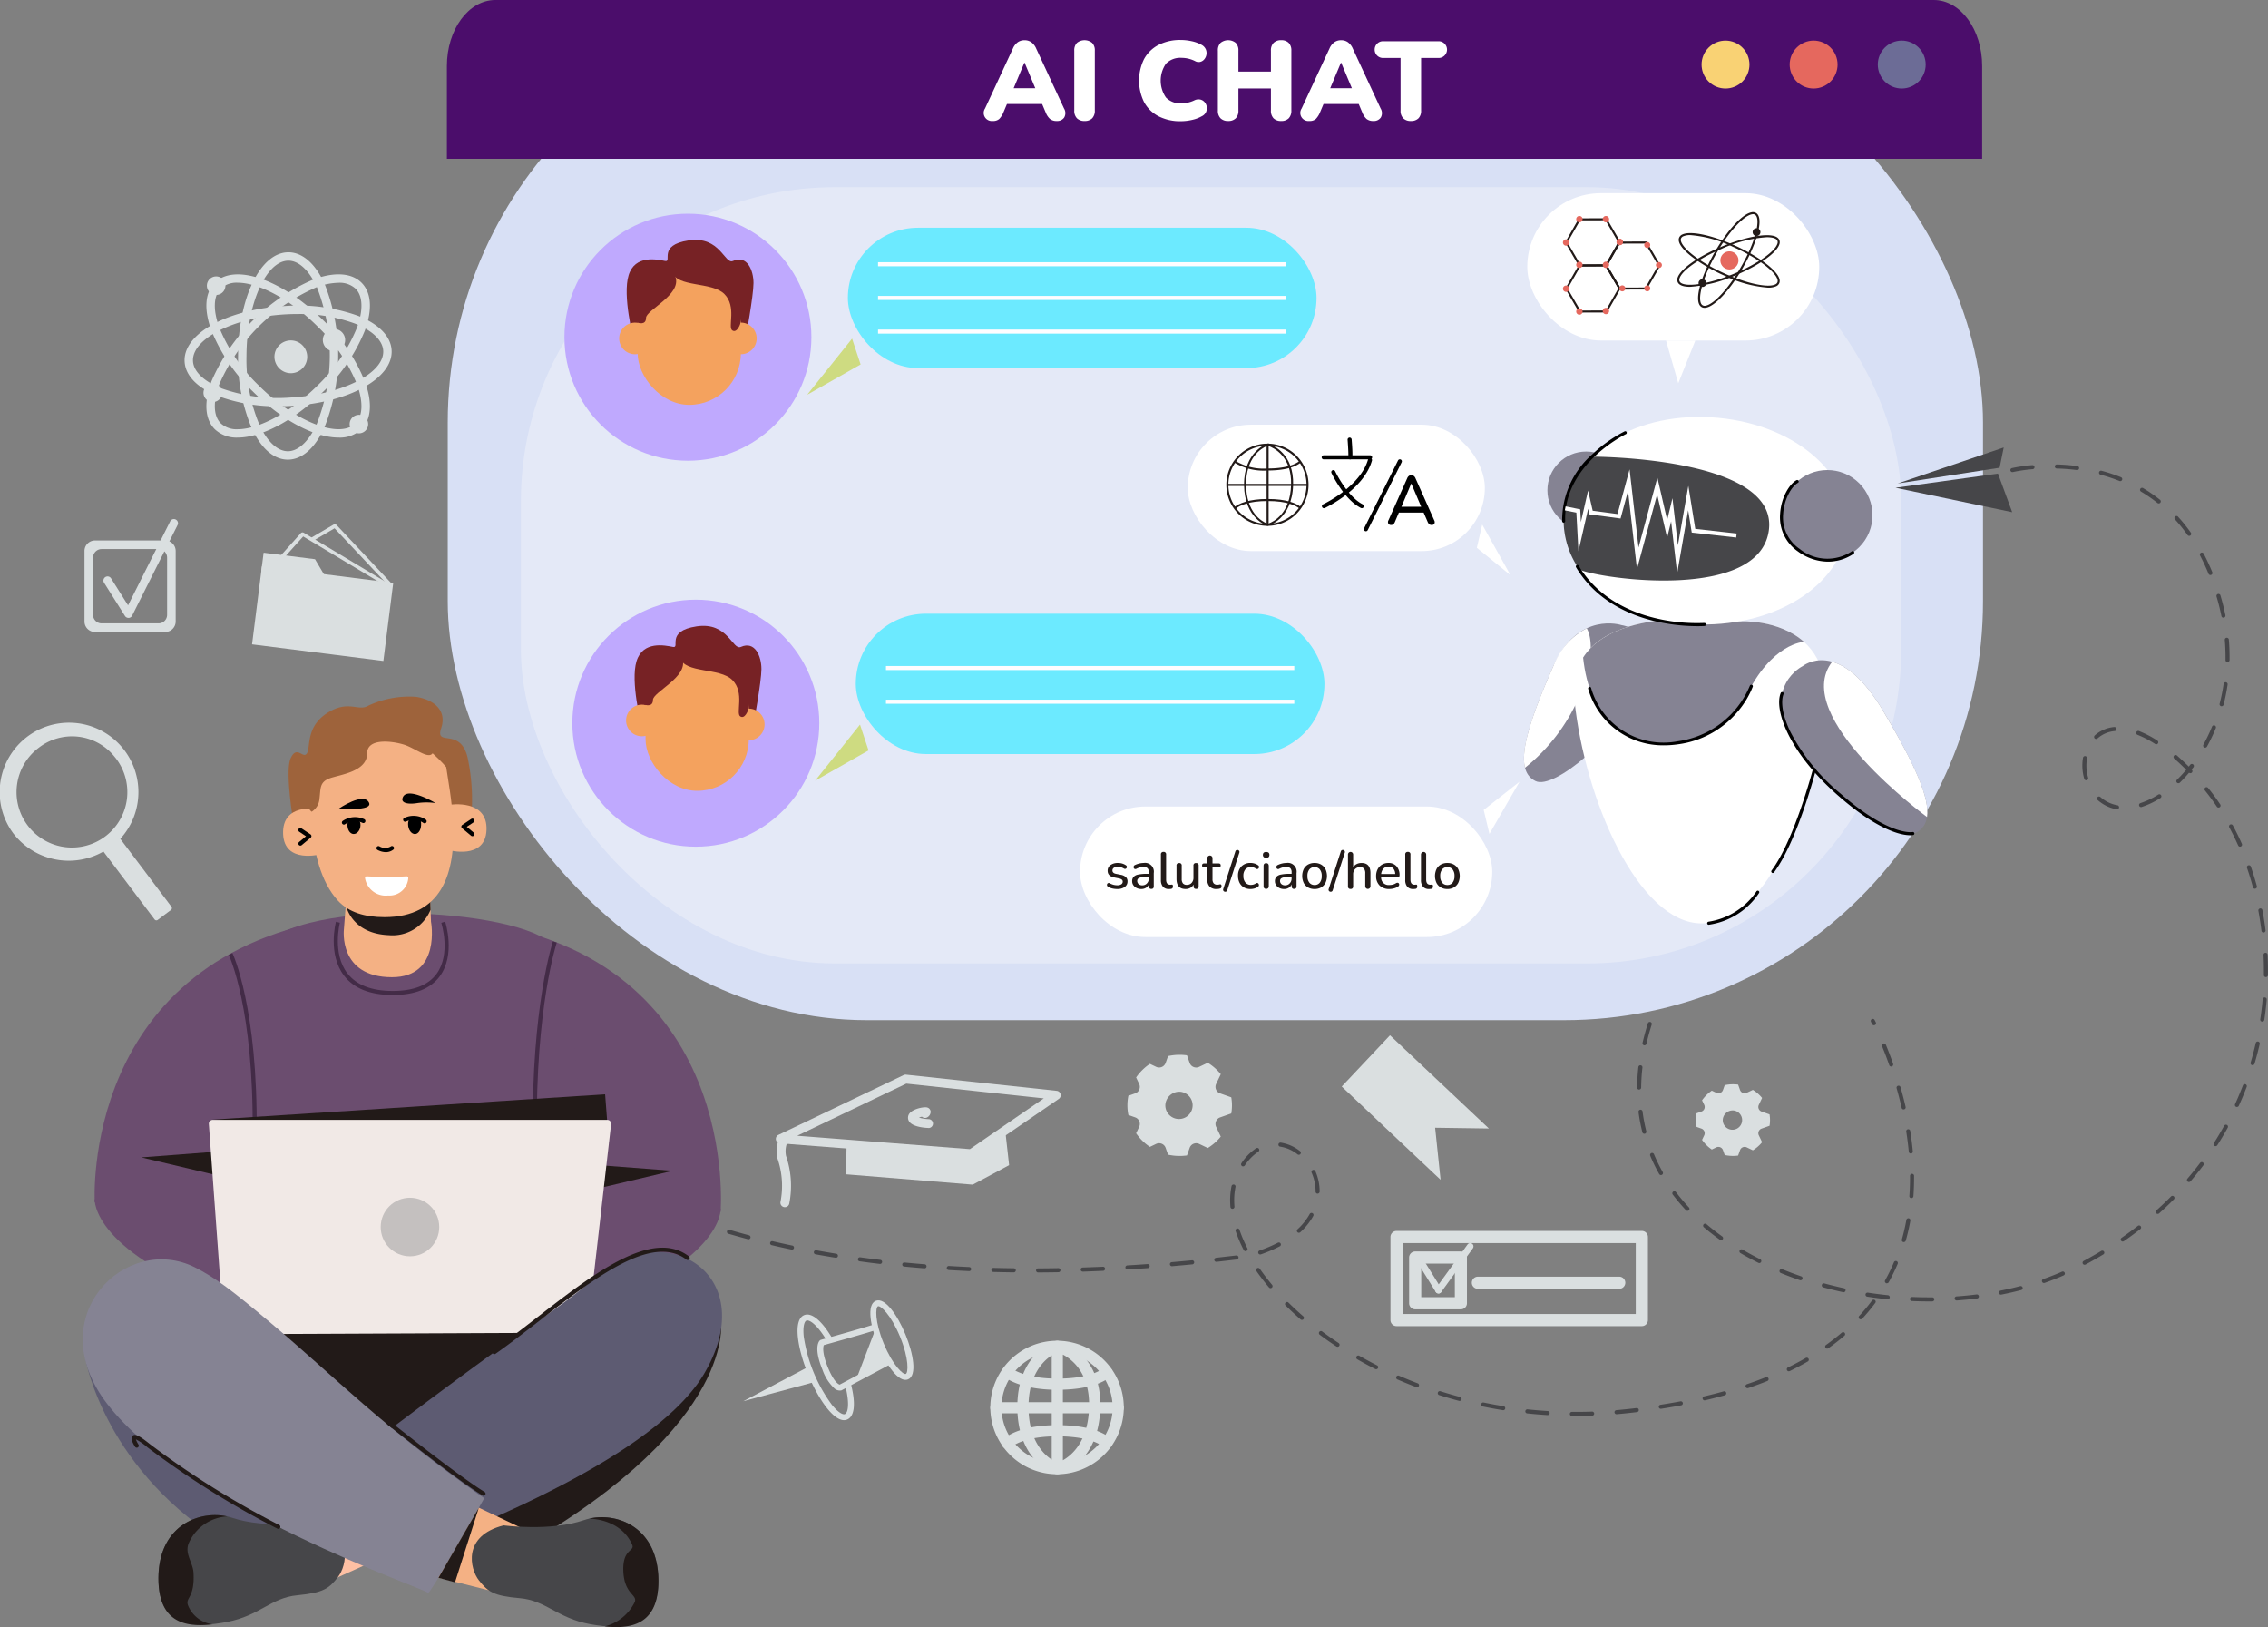 <svg xmlns="http://www.w3.org/2000/svg" width="295" height="211.584" viewBox="0 0 295 211.584">
  <rect x="0" y="0" width="295" height="211.584" fill="#808080" stroke="none"/>
  <g id="Group_1110123" data-name="Group 1110123" transform="translate(-639.901 -331.342)">
    <g id="Group_1107918" data-name="Group 1107918" transform="translate(698.03 331.342)">
      <g id="Group_1107874" data-name="Group 1107874" transform="translate(0 0)">
        <rect id="Rectangle_404257" data-name="Rectangle 404257" width="199.691" height="132.209" rx="54.501" transform="translate(0.108 0.455)" fill="#d8e0f5"/>
        <rect id="Rectangle_404258" data-name="Rectangle 404258" width="179.541" height="100.947" rx="40.84" transform="translate(9.624 24.34)" fill="#e4e9f7"/>
        <path id="Path_882477" data-name="Path 882477" d="M1567.018,331.342H1379.923c-3.479,0-6.3,3.844-6.3,8.585v12.065h199.691V339.927C1573.316,335.186,1570.5,331.342,1567.018,331.342Z" transform="translate(-1373.625 -331.342)" fill="#4b0d6b"/>
        <circle id="Ellipse_11820" data-name="Ellipse 11820" cx="3.114" cy="3.114" r="3.114" transform="translate(161.906 8.394) rotate(-45)" fill="#f9d274"/>
        <circle id="Ellipse_11821" data-name="Ellipse 11821" cx="3.114" cy="3.114" r="3.114" transform="translate(173.685 6.749) rotate(-23.08)" fill="#e5685e"/>
        <circle id="Ellipse_11822" data-name="Ellipse 11822" cx="3.114" cy="3.114" r="3.114" transform="translate(185.146 6.749) rotate(-23.08)" fill="#6c6c96"/>
        <g id="Group_1107873" data-name="Group 1107873" transform="translate(69.838 5.199)">
          <path id="Path_882478" data-name="Path 882478" d="M2256.292,407.83a1.053,1.053,0,0,1-1-1.627l3.617-7.785a1.987,1.987,0,0,1,.639-.828,1.519,1.519,0,0,1,.886-.261,1.5,1.5,0,0,1,.872.261,1.988,1.988,0,0,1,.639.828l3.617,7.785a1.149,1.149,0,0,1,.029,1.169,1.071,1.071,0,0,1-.959.458,1.355,1.355,0,0,1-.893-.262,2.21,2.21,0,0,1-.559-.842l-.465-1.1h-4.575l-.465,1.1a2.686,2.686,0,0,1-.538.842A1.185,1.185,0,0,1,2256.292,407.83Zm4.111-7.582-1.395,3.326h2.818l-1.395-3.326Z" transform="translate(-2255.131 -397.3)" fill="#fff"/>
          <path id="Path_882479" data-name="Path 882479" d="M2404.964,407.83a1.337,1.337,0,0,1-.988-.349,1.378,1.378,0,0,1-.348-1.017v-7.771a1.379,1.379,0,0,1,.348-1.017,1.574,1.574,0,0,1,1.976,0,1.378,1.378,0,0,1,.349,1.017v7.771a1.4,1.4,0,0,1-.342,1.017A1.331,1.331,0,0,1,2404.964,407.83Z" transform="translate(-2391.863 -397.3)" fill="#fff"/>
          <path id="Path_882480" data-name="Path 882480" d="M2515.391,407.522a6.1,6.1,0,0,1-2.919-.654,4.48,4.48,0,0,1-1.866-1.845,6.323,6.323,0,0,1,0-5.57,4.493,4.493,0,0,1,1.866-1.837,6.1,6.1,0,0,1,2.919-.654,6.68,6.68,0,0,1,1.387.153,4.579,4.579,0,0,1,1.271.457,1.254,1.254,0,0,1,.567.552,1.21,1.21,0,0,1,.116.683,1.273,1.273,0,0,1-.254.625,1.016,1.016,0,0,1-.53.37.936.936,0,0,1-.7-.094,3.946,3.946,0,0,0-1.758-.421,2.588,2.588,0,0,0-2.033.763,3.863,3.863,0,0,0,0,4.386,2.588,2.588,0,0,0,2.033.763,3.951,3.951,0,0,0,1.67-.392,1.2,1.2,0,0,1,.777-.1,1.046,1.046,0,0,1,.56.349,1.2,1.2,0,0,1,.269.6,1.214,1.214,0,0,1-.094.675,1.112,1.112,0,0,1-.537.537,4.369,4.369,0,0,1-1.257.479A6.54,6.54,0,0,1,2515.391,407.522Z" transform="translate(-2489.77 -396.963)" fill="#fff"/>
          <path id="Path_882481" data-name="Path 882481" d="M2640.727,407.83a1.336,1.336,0,0,1-.988-.349,1.377,1.377,0,0,1-.349-1.017v-7.771a1.378,1.378,0,0,1,.349-1.017,1.573,1.573,0,0,1,1.975,0,1.378,1.378,0,0,1,.349,1.017v2.716h4.227v-2.716a1.378,1.378,0,0,1,.348-1.017,1.336,1.336,0,0,1,.988-.349,1.31,1.31,0,0,1,.98.349,1.4,1.4,0,0,1,.342,1.017v7.771a1.4,1.4,0,0,1-.342,1.017,1.31,1.31,0,0,1-.98.349,1.331,1.331,0,0,1-.995-.349,1.394,1.394,0,0,1-.341-1.017V403.6h-4.227v2.861a1.4,1.4,0,0,1-.341,1.017A1.332,1.332,0,0,1,2640.727,407.83Z" transform="translate(-2608.948 -397.3)" fill="#fff"/>
          <path id="Path_882482" data-name="Path 882482" d="M2776.036,407.83a1.053,1.053,0,0,1-1-1.627l3.617-7.785a1.986,1.986,0,0,1,.639-.828,1.516,1.516,0,0,1,.886-.261,1.494,1.494,0,0,1,.872.261,1.99,1.99,0,0,1,.639.828l3.617,7.785a1.149,1.149,0,0,1,.029,1.169,1.071,1.071,0,0,1-.959.458,1.354,1.354,0,0,1-.893-.262,2.207,2.207,0,0,1-.56-.842l-.464-1.1h-4.576l-.465,1.1a2.686,2.686,0,0,1-.537.842A1.187,1.187,0,0,1,2776.036,407.83Zm4.11-7.582-1.395,3.326h2.818l-1.395-3.326Z" transform="translate(-2733.697 -397.3)" fill="#fff"/>
          <path id="Path_882483" data-name="Path 882483" d="M2901.326,409.35a1.336,1.336,0,0,1-.988-.349,1.356,1.356,0,0,1-.349-1v-6.841h-2.28a1.089,1.089,0,1,1,0-2.179h7.233a1.089,1.089,0,1,1,0,2.179h-2.281V408a1.376,1.376,0,0,1-.341,1A1.332,1.332,0,0,1,2901.326,409.35Z" transform="translate(-2845.784 -398.819)" fill="#fff"/>
        </g>
      </g>
      <g id="Group_1107879" data-name="Group 1107879" transform="translate(15.287 27.789)">
        <circle id="Ellipse_11823" data-name="Ellipse 11823" cx="16.061" cy="16.061" r="16.061" fill="#bfa9fe"/>
        <rect id="Rectangle_404259" data-name="Rectangle 404259" width="60.958" height="18.251" rx="9.125" transform="translate(36.867 1.825)" fill="#6ceaff"/>
        <path id="Path_882484" data-name="Path 882484" d="M1684.253,737.913s1.028-5.551,1.028-7.2-.822-3.7-2.673-2.878c-1.1.487-1.645-3.289-5.756-2.673s-2.056,2.878-3.084,2.673-3.906-.822-4.729,1.85.617,8.223.617,8.223l15-1.781Z" transform="translate(-1660.688 -721.691)" fill="#772225"/>
        <path id="Path_882485" data-name="Path 882485" d="M1972.061,890.479l-6.95,3.941,5.84-7.3Z" transform="translate(-1933.537 -870.876)" fill="#cedb81"/>
        <rect id="Rectangle_404260" data-name="Rectangle 404260" width="13.426" height="17.475" rx="6.713" transform="translate(22.948 24.856) rotate(180)" fill="#f4a25e"/>
        <circle id="Ellipse_11824" data-name="Ellipse 11824" cx="2.056" cy="2.056" r="2.056" transform="matrix(0.479, -0.878, 0.878, 0.479, 20.158, 17.04)" fill="#f4a25e"/>
        <circle id="Ellipse_11825" data-name="Ellipse 11825" cx="2.056" cy="2.056" r="2.056" transform="translate(6.705 14.687) rotate(-13.134)" fill="#f4a25e"/>
        <path id="Path_882486" data-name="Path 882486" d="M1751.894,772.784s-.411,1.233-1.028.822.617-3.084-1.028-4.729-6.184-.822-6.792-2.878,8.026-.617,8.849,1.439,0,5.345,0,5.345Z" transform="translate(-1729.036 -758.433)" fill="#772225"/>
        <path id="Path_882487" data-name="Path 882487" d="M1681.294,776.7s1.091.411,1.091-.617,4.6-2.985,3.84-5.3-2.812-1.283-4.251.568S1680.615,775.876,1681.294,776.7Z" transform="translate(-1671.772 -762.532)" fill="#772225"/>
        <g id="Group_1107878" data-name="Group 1107878" transform="translate(40.791 6.308)">
          <g id="Group_1107875" data-name="Group 1107875">
            <rect id="Rectangle_404261" data-name="Rectangle 404261" width="53.11" height="0.528" fill="#fffdff"/>
          </g>
          <g id="Group_1107876" data-name="Group 1107876" transform="translate(0 4.38)">
            <rect id="Rectangle_404262" data-name="Rectangle 404262" width="53.11" height="0.528" fill="#fffdff"/>
          </g>
          <g id="Group_1107877" data-name="Group 1107877" transform="translate(0 8.758)">
            <rect id="Rectangle_404263" data-name="Rectangle 404263" width="53.11" height="0.528" fill="#fffdff"/>
          </g>
        </g>
      </g>
      <g id="Group_1107883" data-name="Group 1107883" transform="translate(16.317 77.981)">
        <circle id="Ellipse_11826" data-name="Ellipse 11826" cx="16.061" cy="16.061" r="16.061" fill="#bfa9fe"/>
        <rect id="Rectangle_404264" data-name="Rectangle 404264" width="60.958" height="18.251" rx="9.125" transform="translate(36.867 1.825)" fill="#6ceaff"/>
        <g id="Group_1107882" data-name="Group 1107882" transform="translate(40.791 8.625)">
          <g id="Group_1107880" data-name="Group 1107880">
            <rect id="Rectangle_404265" data-name="Rectangle 404265" width="53.11" height="0.528" fill="#fffdff"/>
          </g>
          <g id="Group_1107881" data-name="Group 1107881" transform="translate(0 4.38)">
            <rect id="Rectangle_404266" data-name="Rectangle 404266" width="53.11" height="0.528" fill="#fffdff"/>
          </g>
        </g>
        <path id="Path_882488" data-name="Path 882488" d="M1697.254,1371.448s1.028-5.551,1.028-7.2-.823-3.7-2.673-2.878c-1.1.487-1.645-3.289-5.756-2.673s-2.056,2.878-3.084,2.673-3.906-.822-4.729,1.85.617,8.223.617,8.223l15-1.781Z" transform="translate(-1673.689 -1355.226)" fill="#772225"/>
        <path id="Path_882489" data-name="Path 882489" d="M1985.062,1524.014l-6.95,3.941,5.84-7.3Z" transform="translate(-1946.537 -1504.412)" fill="#cedb81"/>
        <rect id="Rectangle_404267" data-name="Rectangle 404267" width="13.426" height="17.475" rx="6.713" transform="translate(22.948 24.856) rotate(180)" fill="#f4a25e"/>
        <circle id="Ellipse_11827" data-name="Ellipse 11827" cx="2.056" cy="2.056" r="2.056" transform="translate(20.892 14.166)" fill="#f4a25e"/>
        <circle id="Ellipse_11828" data-name="Ellipse 11828" cx="2.056" cy="2.056" r="2.056" transform="translate(6.989 13.651)" fill="#f4a25e"/>
        <path id="Path_882490" data-name="Path 882490" d="M1764.9,1406.319s-.411,1.234-1.028.822.617-3.084-1.028-4.729-6.184-.822-6.793-2.878,8.026-.617,8.849,1.439,0,5.345,0,5.345Z" transform="translate(-1742.037 -1391.968)" fill="#772225"/>
        <path id="Path_882491" data-name="Path 882491" d="M1692.67,1403.733s1.091.411,1.091-.617,4.6-2.985,3.84-5.3-2.812-1.283-4.251.568S1691.991,1402.911,1692.67,1403.733Z" transform="translate(-1683.277 -1390.082)" fill="#772225"/>
      </g>
      <g id="Group_1107886" data-name="Group 1107886" transform="translate(82.354 101.654)">
        <rect id="Rectangle_404268" data-name="Rectangle 404268" width="53.615" height="16.972" rx="8.486" transform="translate(53.615 20.197) rotate(180)" fill="#fff"/>
        <path id="Path_882492" data-name="Path 882492" d="M3075.814,1618.1l4.662-3.665-3.917,6.789Z" transform="translate(-3023.311 -1614.434)" fill="#fff"/>
        <g id="Group_1107885" data-name="Group 1107885" transform="translate(3.498 8.871)">
          <g id="Group_1107884" data-name="Group 1107884">
            <path id="Path_882493" data-name="Path 882493" d="M2458.593,1751.207a2.93,2.93,0,0,1-.609-.067,1.73,1.73,0,0,1-.569-.228.28.28,0,0,1-.14-.167.268.268,0,0,1,.013-.187.228.228,0,0,1,.335-.1,2.181,2.181,0,0,0,.5.2,1.958,1.958,0,0,0,.476.06.929.929,0,0,0,.536-.127.4.4,0,0,0,.181-.341.329.329,0,0,0-.12-.271.882.882,0,0,0-.362-.151l-.636-.127q-.843-.174-.844-.87a.872.872,0,0,1,.368-.736,1.574,1.574,0,0,1,.964-.275,1.809,1.809,0,0,1,1.038.294.258.258,0,0,1,.127.164.259.259,0,0,1-.164.3.262.262,0,0,1-.211-.027,1.666,1.666,0,0,0-.4-.177,1.423,1.423,0,0,0-.388-.057.9.9,0,0,0-.529.13.412.412,0,0,0-.181.351q0,.335.442.429l.636.127a1.342,1.342,0,0,1,.659.295.729.729,0,0,1,.224.562.853.853,0,0,1-.368.733A1.642,1.642,0,0,1,2458.593,1751.207Z" transform="translate(-2457.264 -1746.123)" fill="#221a18"/>
            <path id="Path_882494" data-name="Path 882494" d="M2499.829,1751.207a1.344,1.344,0,0,1-.609-.134,1.107,1.107,0,0,1-.425-.362.886.886,0,0,1-.157-.516.826.826,0,0,1,.185-.569,1.116,1.116,0,0,1,.609-.3,5.554,5.554,0,0,1,1.148-.094h.228v-.174a.777.777,0,0,0-.161-.549.711.711,0,0,0-.529-.167,1.973,1.973,0,0,0-.445.053,2.082,2.082,0,0,0-.479.181.256.256,0,0,1-.231.02.249.249,0,0,1-.124-.147.3.3,0,0,1,.007-.207.284.284,0,0,1,.167-.161,2.947,2.947,0,0,1,.582-.2,2.539,2.539,0,0,1,.542-.063,1.143,1.143,0,0,1,1.312,1.312v1.721q0,.342-.315.342t-.321-.342v-.248a.956.956,0,0,1-.375.442A1.118,1.118,0,0,1,2499.829,1751.207Zm.134-.482a.8.8,0,0,0,.6-.255.9.9,0,0,0,.241-.643v-.181h-.221a4.895,4.895,0,0,0-.767.047.763.763,0,0,0-.4.157.4.4,0,0,0-.117.3.528.528,0,0,0,.174.412A.692.692,0,0,0,2499.963,1750.725Z" transform="translate(-2495.359 -1746.123)" fill="#221a18"/>
            <path id="Path_882495" data-name="Path 882495" d="M2546.925,1734.477a.991.991,0,0,1-.787-.3,1.3,1.3,0,0,1-.265-.884v-3.3a.3.3,0,0,1,.335-.342.3.3,0,0,1,.342.342v3.26q0,.663.536.663a.775.775,0,0,0,.107-.007.655.655,0,0,1,.094-.007.114.114,0,0,1,.114.044.413.413,0,0,1,.033.2.28.28,0,0,1-.255.315q-.067.007-.13.01C2547.007,1734.476,2546.965,1734.477,2546.925,1734.477Z" transform="translate(-2538.854 -1729.393)" fill="#221a18"/>
            <path id="Path_882496" data-name="Path 882496" d="M2572.664,1751.362q-1.185,0-1.185-1.319v-1.714a.3.3,0,0,1,.335-.342.3.3,0,0,1,.341.342v1.72a.882.882,0,0,0,.161.582.636.636,0,0,0,.509.188.808.808,0,0,0,.619-.254.959.959,0,0,0,.238-.683v-1.553a.3.3,0,0,1,.342-.342.3.3,0,0,1,.334.342v2.678q0,.342-.328.342t-.328-.342v-.228a1.087,1.087,0,0,1-.429.435A1.241,1.241,0,0,1,2572.664,1751.362Z" transform="translate(-2562.43 -1746.279)" fill="#221a18"/>
            <path id="Path_882497" data-name="Path 882497" d="M2615.294,1739.923a1.215,1.215,0,0,1-.917-.315,1.265,1.265,0,0,1-.3-.91v-1.58h-.4q-.281,0-.281-.261t.281-.261h.4v-.69a.338.338,0,1,1,.676,0v.69h.783c.187,0,.281.087.281.261s-.094.261-.281.261h-.783v1.526a.82.82,0,0,0,.15.536.607.607,0,0,0,.492.181.8.8,0,0,0,.207-.023.973.973,0,0,1,.154-.03.157.157,0,0,1,.12.05.286.286,0,0,1,.047.191.468.468,0,0,1-.037.191.192.192,0,0,1-.13.11.935.935,0,0,1-.218.054A1.722,1.722,0,0,1,2615.294,1739.923Z" transform="translate(-2601.023 -1734.84)" fill="#221a18"/>
            <path id="Path_882498" data-name="Path 882498" d="M2648.537,1731.648a.269.269,0,0,1-.345.191.273.273,0,0,1-.161-.12.277.277,0,0,1-.017-.231l1.573-4.874a.261.261,0,0,1,.141-.177.3.3,0,0,1,.2-.013.275.275,0,0,1,.161.121.265.265,0,0,1,.017.224Z" transform="translate(-2632.887 -1726.41)" fill="#221a18"/>
            <path id="Path_882499" data-name="Path 882499" d="M2674.095,1751.207a1.7,1.7,0,0,1-.867-.211,1.446,1.446,0,0,1-.566-.6,1.936,1.936,0,0,1-.2-.907,1.671,1.671,0,0,1,.442-1.225,1.6,1.6,0,0,1,1.192-.448,1.872,1.872,0,0,1,.492.07,1.457,1.457,0,0,1,.479.231.244.244,0,0,1,.124.171.294.294,0,0,1-.033.194.247.247,0,0,1-.144.12.268.268,0,0,1-.214-.037,1.124,1.124,0,0,0-.649-.214.916.916,0,0,0-.733.3,1.255,1.255,0,0,0-.258.847,1.31,1.31,0,0,0,.258.86.9.9,0,0,0,.733.311,1.132,1.132,0,0,0,.649-.208.252.252,0,0,1,.211-.033.234.234,0,0,1,.134.124.317.317,0,0,1,.027.194.245.245,0,0,1-.124.171,1.412,1.412,0,0,1-.465.221A1.878,1.878,0,0,1,2674.095,1751.207Z" transform="translate(-2655.412 -1746.123)" fill="#221a18"/>
            <path id="Path_882500" data-name="Path 882500" d="M2713.7,1730.5a.447.447,0,0,1-.311-.1.36.36,0,0,1-.11-.281q0-.382.422-.381t.422.381Q2714.119,1730.5,2713.7,1730.5Zm0,4.037q-.335,0-.335-.368v-2.611q0-.362.335-.361t.341.361v2.611Q2714.038,1734.535,2713.7,1734.535Z" transform="translate(-2692.992 -1729.472)" fill="#221a18"/>
            <path id="Path_882501" data-name="Path 882501" d="M2734.241,1751.207a1.346,1.346,0,0,1-.609-.134,1.106,1.106,0,0,1-.425-.362.886.886,0,0,1-.157-.516.827.827,0,0,1,.184-.569,1.116,1.116,0,0,1,.609-.3,5.553,5.553,0,0,1,1.148-.094h.228v-.174a.776.776,0,0,0-.161-.549.71.71,0,0,0-.529-.167,1.971,1.971,0,0,0-.445.053,2.082,2.082,0,0,0-.479.181.256.256,0,0,1-.231.02.248.248,0,0,1-.124-.147.305.305,0,0,1,.007-.207.286.286,0,0,1,.167-.161,2.954,2.954,0,0,1,.583-.2,2.536,2.536,0,0,1,.542-.063,1.143,1.143,0,0,1,1.312,1.312v1.721q0,.342-.315.342t-.321-.342v-.248a.957.957,0,0,1-.375.442A1.117,1.117,0,0,1,2734.241,1751.207Zm.134-.482a.8.8,0,0,0,.6-.255.9.9,0,0,0,.241-.643v-.181H2735a4.893,4.893,0,0,0-.767.047.762.762,0,0,0-.4.157.4.4,0,0,0-.117.3.528.528,0,0,0,.174.412A.692.692,0,0,0,2734.375,1750.725Z" transform="translate(-2711.2 -1746.123)" fill="#221a18"/>
            <path id="Path_882502" data-name="Path 882502" d="M2779.45,1751.207a1.692,1.692,0,0,1-.857-.208,1.414,1.414,0,0,1-.559-.586,2.152,2.152,0,0,1,0-1.8,1.417,1.417,0,0,1,.559-.586,1.7,1.7,0,0,1,.857-.207,1.666,1.666,0,0,1,.844.207,1.438,1.438,0,0,1,.563.586,2.119,2.119,0,0,1,0,1.8,1.435,1.435,0,0,1-.562.586A1.664,1.664,0,0,1,2779.45,1751.207Zm0-.522a.833.833,0,0,0,.669-.3,1.316,1.316,0,0,0,.254-.87,1.3,1.3,0,0,0-.254-.867.909.909,0,0,0-1.346,0,1.3,1.3,0,0,0-.254.867,1.314,1.314,0,0,0,.254.87A.841.841,0,0,0,2779.45,1750.684Z" transform="translate(-2752.439 -1746.123)" fill="#221a18"/>
            <path id="Path_882503" data-name="Path 882503" d="M2821.685,1731.648a.269.269,0,0,1-.345.191.273.273,0,0,1-.161-.12.278.278,0,0,1-.017-.231l1.573-4.874a.26.26,0,0,1,.141-.177.3.3,0,0,1,.2-.013.274.274,0,0,1,.161.121.265.265,0,0,1,.017.224Z" transform="translate(-2792.318 -1726.41)" fill="#221a18"/>
            <path id="Path_882504" data-name="Path 882504" d="M2853.293,1734.464a.3.3,0,0,1-.334-.341v-4.131a.338.338,0,1,1,.676,0v1.667a1.087,1.087,0,0,1,.452-.425,1.393,1.393,0,0,1,.639-.144q1.159,0,1.158,1.312v1.721a.338.338,0,1,1-.676,0v-1.68a.946.946,0,0,0-.164-.616.635.635,0,0,0-.512-.194.858.858,0,0,0-.653.258.948.948,0,0,0-.244.68v1.553A.3.3,0,0,1,2853.293,1734.464Z" transform="translate(-2821.61 -1729.393)" fill="#221a18"/>
            <path id="Path_882505" data-name="Path 882505" d="M2900.91,1751.207a1.732,1.732,0,0,1-1.265-.452,1.649,1.649,0,0,1-.462-1.235,1.864,1.864,0,0,1,.2-.887,1.5,1.5,0,0,1,.566-.6,1.6,1.6,0,0,1,.83-.214,1.358,1.358,0,0,1,1.064.432,1.713,1.713,0,0,1,.388,1.188q0,.228-.268.228h-2.129a.969.969,0,0,0,1.078,1.018,1.905,1.905,0,0,0,.422-.05,1.329,1.329,0,0,0,.428-.184.348.348,0,0,1,.244-.057.214.214,0,0,1,.151.114.268.268,0,0,1,.017.2.337.337,0,0,1-.157.191,1.666,1.666,0,0,1-.532.231A2.363,2.363,0,0,1,2900.91,1751.207Zm-.1-2.912a.879.879,0,0,0-.67.261,1.191,1.191,0,0,0-.3.7h1.828a1.113,1.113,0,0,0-.241-.706A.778.778,0,0,0,2900.81,1748.294Z" transform="translate(-2864.172 -1746.123)" fill="#221a18"/>
            <path id="Path_882506" data-name="Path 882506" d="M2948.063,1734.477a.993.993,0,0,1-.787-.3,1.3,1.3,0,0,1-.264-.884v-3.3a.3.3,0,0,1,.334-.342.3.3,0,0,1,.342.342v3.26q0,.663.536.663a.775.775,0,0,0,.107-.007.654.654,0,0,1,.094-.007.114.114,0,0,1,.114.044.417.417,0,0,1,.033.2.28.28,0,0,1-.254.315c-.045,0-.088.008-.131.01S2948.1,1734.477,2948.063,1734.477Z" transform="translate(-2908.211 -1729.393)" fill="#221a18"/>
            <path id="Path_882507" data-name="Path 882507" d="M2973.921,1734.477a.992.992,0,0,1-.787-.3,1.3,1.3,0,0,1-.265-.884v-3.3a.338.338,0,1,1,.676,0v3.26q0,.663.536.663a.778.778,0,0,0,.107-.007.649.649,0,0,1,.094-.007.114.114,0,0,1,.114.044.413.413,0,0,1,.033.2.28.28,0,0,1-.254.315c-.045,0-.088.008-.131.01S2973.961,1734.477,2973.921,1734.477Z" transform="translate(-2932.021 -1729.393)" fill="#221a18"/>
            <path id="Path_882508" data-name="Path 882508" d="M2997.469,1751.207a1.692,1.692,0,0,1-.857-.208,1.414,1.414,0,0,1-.559-.586,2.152,2.152,0,0,1,0-1.8,1.417,1.417,0,0,1,.559-.586,1.7,1.7,0,0,1,.857-.207,1.666,1.666,0,0,1,.844.207,1.439,1.439,0,0,1,.563.586,2.119,2.119,0,0,1,0,1.8,1.437,1.437,0,0,1-.562.586A1.664,1.664,0,0,1,2997.469,1751.207Zm0-.522a.833.833,0,0,0,.669-.3,1.314,1.314,0,0,0,.254-.87,1.3,1.3,0,0,0-.254-.867.909.909,0,0,0-1.346,0,1.3,1.3,0,0,0-.254.867,1.314,1.314,0,0,0,.254.87A.841.841,0,0,0,2997.469,1750.684Z" transform="translate(-2953.186 -1746.123)" fill="#221a18"/>
          </g>
        </g>
      </g>
      <g id="Group_1107895" data-name="Group 1107895" transform="translate(140.526 25.12)">
        <rect id="Rectangle_404269" data-name="Rectangle 404269" width="37.976" height="19.16" rx="9.58" transform="translate(37.976 19.16) rotate(180)" fill="#fff"/>
        <g id="Group_1107890" data-name="Group 1107890" transform="translate(19.507 2.466)">
          <path id="Path_882509" data-name="Path 882509" d="M3518.34,706.274a.506.506,0,1,1-.65-.3A.506.506,0,0,1,3518.34,706.274Z" transform="translate(-3507.554 -703.851)" fill="#221a18"/>
          <path id="Path_882510" data-name="Path 882510" d="M3429.537,789.923a.506.506,0,1,1-.649-.3A.506.506,0,0,1,3429.537,789.923Z" transform="translate(-3425.786 -780.874)" fill="#221a18"/>
          <circle id="Ellipse_11829" data-name="Ellipse 11829" cx="1.18" cy="1.18" r="1.18" transform="matrix(0.999, -0.04, 0.04, 0.999, 5.559, 5.143)" fill="#e5685e"/>
          <g id="Group_1107887" data-name="Group 1107887" transform="translate(2.708)">
            <path id="Path_882511" data-name="Path 882511" d="M3428.612,691.979a.734.734,0,0,1-.464-.152c-1.033-.806.176-4.371,1.942-7.352,1.614-2.724,3.47-4.7,4.618-4.917a.8.8,0,0,1,.669.132c1.033.806-.176,4.371-1.942,7.352-1.614,2.724-3.469,4.7-4.618,4.916A1.1,1.1,0,0,1,3428.612,691.979Zm6.3-12.176a.842.842,0,0,0-.156.016c-1.061.2-2.887,2.171-4.439,4.792-2.078,3.508-2.716,6.456-2.007,7.009a.543.543,0,0,0,.457.081c1.062-.2,2.887-2.171,4.44-4.792,2.078-3.508,2.716-6.456,2.007-7.009A.473.473,0,0,0,3434.912,679.8Z" transform="translate(-3427.767 -679.538)" fill="#221a18"/>
          </g>
          <g id="Group_1107888" data-name="Group 1107888" transform="translate(0.194 2.724)">
            <path id="Path_882512" data-name="Path 882512" d="M3407.646,721.015a15.69,15.69,0,0,1-5.653-1.552c-3.2-1.426-6.3-3.643-5.933-4.887a.776.776,0,0,1,.454-.483c1.054-.487,3.741.066,6.686,1.377,3.2,1.426,6.3,3.643,5.933,4.887a.775.775,0,0,1-.454.483A2.522,2.522,0,0,1,3407.646,721.015Zm-10.1-6.836a2.251,2.251,0,0,0-.919.153.518.518,0,0,0-.311.318c-.25.852,2.016,2.893,5.786,4.571,2.835,1.262,5.495,1.829,6.469,1.378a.52.52,0,0,0,.312-.318c.25-.853-2.016-2.893-5.787-4.572A15.625,15.625,0,0,0,3397.545,714.179Z" transform="translate(-3396.032 -713.918)" fill="#221a18"/>
          </g>
          <g id="Group_1107889" data-name="Group 1107889" transform="translate(0 2.996)">
            <path id="Path_882513" data-name="Path 882513" d="M3395.248,724.067c-.777,0-1.344-.163-1.566-.536a.777.777,0,0,1-.045-.661c.36-1.1,2.595-2.7,5.56-3.961,3.224-1.376,6.956-2.133,7.619-1.02a.778.778,0,0,1,.045.661c-.36,1.1-2.595,2.7-5.56,3.961A17.665,17.665,0,0,1,3395.248,724.067Zm9.99-6.451a16.766,16.766,0,0,0-5.938,1.535c-2.854,1.218-5.08,2.78-5.413,3.8a.519.519,0,0,0,.021.444c.454.763,3.491.492,7.288-1.127,2.854-1.218,5.08-2.78,5.413-3.8a.519.519,0,0,0-.021-.444C3406.429,717.756,3405.953,717.616,3405.238,717.616Z" transform="translate(-3393.585 -717.352)" fill="#221a18"/>
          </g>
        </g>
        <path id="Path_882514" data-name="Path 882514" d="M3375.126,890.243l1.594,5.56,2.222-5.56Z" transform="translate(-3357.082 -871.083)" fill="#fff"/>
        <g id="Group_1107894" data-name="Group 1107894" transform="translate(4.635 2.961)">
          <g id="Group_1107891" data-name="Group 1107891" transform="translate(0.306 6.307)">
            <path id="Path_882515" data-name="Path 882515" d="M3211.544,771.652l-1.813-3.117,1.792-3.128,3.605-.012,1.813,3.116-1.792,3.129Zm-1.508-3.118,1.66,2.853,3.3-.011,1.641-2.864-1.66-2.853-3.3.011Z" transform="translate(-3209.731 -765.395)" fill="#221a18"/>
          </g>
          <g id="Group_1107892" data-name="Group 1107892" transform="translate(0.286 0.299)">
            <path id="Path_882516" data-name="Path 882516" d="M3211.292,695.813l-1.813-3.117,1.792-3.129,3.606-.012,1.813,3.117L3214.9,695.8Zm-1.508-3.118,1.66,2.853,3.3-.011,1.641-2.864-1.66-2.853-3.3.011Z" transform="translate(-3209.479 -689.556)" fill="#221a18"/>
          </g>
          <g id="Group_1107893" data-name="Group 1107893" transform="translate(5.476 3.32)">
            <path id="Path_882517" data-name="Path 882517" d="M3276.8,733.947l-1.813-3.116,1.792-3.129,3.606-.012,1.813,3.117-1.792,3.129Zm-1.508-3.117,1.66,2.853,3.3-.011,1.641-2.864-1.66-2.853-3.3.011Z" transform="translate(-3274.985 -727.69)" fill="#221a18"/>
          </g>
          <path id="Path_882518" data-name="Path 882518" d="M3299.229,800.131a.389.389,0,1,1-.39-.389A.389.389,0,0,1,3299.229,800.131Z" transform="translate(-3291.115 -790.714)" fill="#e5685e"/>
          <path id="Path_882519" data-name="Path 882519" d="M3272.071,761.167a.414.414,0,1,1-.415-.414A.415.415,0,0,1,3272.071,761.167Z" transform="translate(-3266.062 -754.813)" fill="#e5685e"/>
          <path id="Path_882520" data-name="Path 882520" d="M3228.485,761.167a.414.414,0,1,1-.414-.414A.414.414,0,0,1,3228.485,761.167Z" transform="translate(-3225.929 -754.813)" fill="#e5685e"/>
          <path id="Path_882521" data-name="Path 882521" d="M3206.692,724.554a.414.414,0,1,1-.415-.414A.414.414,0,0,1,3206.692,724.554Z" transform="translate(-3205.863 -721.101)" fill="#e5685e"/>
          <path id="Path_882522" data-name="Path 882522" d="M3228.485,686.2a.414.414,0,1,1-.414-.414A.414.414,0,0,1,3228.485,686.2Z" transform="translate(-3225.929 -685.784)" fill="#e5685e"/>
          <path id="Path_882523" data-name="Path 882523" d="M3272.071,686.2a.414.414,0,1,1-.415-.414A.415.415,0,0,1,3272.071,686.2Z" transform="translate(-3266.062 -685.784)" fill="#e5685e"/>
          <path id="Path_882524" data-name="Path 882524" d="M3294.736,723.682a.414.414,0,1,1-.415-.414A.414.414,0,0,1,3294.736,723.682Z" transform="translate(-3286.932 -720.298)" fill="#e5685e"/>
          <path id="Path_882525" data-name="Path 882525" d="M3294.736,723.682a.414.414,0,1,1-.415-.414A.414.414,0,0,1,3294.736,723.682Z" transform="translate(-3286.932 -720.298)" fill="#e5685e"/>
          <path id="Path_882526" data-name="Path 882526" d="M3340.174,728.887a.389.389,0,1,1-.389-.389A.389.389,0,0,1,3340.174,728.887Z" transform="translate(-3328.816 -725.114)" fill="#e5685e"/>
          <path id="Path_882527" data-name="Path 882527" d="M3340.174,800.131a.389.389,0,1,1-.389-.389A.389.389,0,0,1,3340.174,800.131Z" transform="translate(-3328.816 -790.714)" fill="#e5685e"/>
          <path id="Path_882528" data-name="Path 882528" d="M3272.071,837.006a.414.414,0,1,1-.415-.414A.415.415,0,0,1,3272.071,837.006Z" transform="translate(-3266.062 -824.644)" fill="#e5685e"/>
          <path id="Path_882529" data-name="Path 882529" d="M3228.485,837.878a.414.414,0,1,1-.414-.414A.414.414,0,0,1,3228.485,837.878Z" transform="translate(-3225.929 -825.447)" fill="#e5685e"/>
          <path id="Path_882530" data-name="Path 882530" d="M3206.692,800.394a.414.414,0,1,1-.415-.414A.414.414,0,0,1,3206.692,800.394Z" transform="translate(-3205.863 -790.933)" fill="#e5685e"/>
          <path id="Path_882531" data-name="Path 882531" d="M3359.324,761.83a.389.389,0,1,1-.389-.389A.389.389,0,0,1,3359.324,761.83Z" transform="translate(-3346.449 -755.447)" fill="#e5685e"/>
        </g>
      </g>
      <g id="Group_1107908" data-name="Group 1107908" transform="translate(96.364 55.228)">
        <rect id="Rectangle_404270" data-name="Rectangle 404270" width="38.643" height="16.435" rx="8.218" transform="translate(38.643 16.435) rotate(180)" fill="#fff"/>
        <path id="Path_882532" data-name="Path 882532" d="M3064.549,1195.354l4.372,3.549-3.674-6.574Z" transform="translate(-3026.948 -1179.344)" fill="#fff"/>
        <g id="Group_1107896" data-name="Group 1107896" transform="translate(17.438 3.978)">
          <path id="Path_882533" data-name="Path 882533" d="M2816.324,1079.19h-6a.265.265,0,1,1,0-.529h6a.265.265,0,1,1,0,.529Z" transform="translate(-2810.062 -1078.661)"/>
        </g>
        <g id="Group_1107897" data-name="Group 1107897" transform="translate(20.79 1.685)">
          <path id="Path_882534" data-name="Path 882534" d="M2852.693,1052.539a.264.264,0,0,1-.231-.393c.027-.242-.024-1.253-.093-2.144a.265.265,0,1,1,.528-.041c.177,2.3.082,2.4,0,2.489A.286.286,0,0,1,2852.693,1052.539Zm0-.529h0Z" transform="translate(-2852.368 -1049.717)"/>
        </g>
        <g id="Group_1107898" data-name="Group 1107898" transform="translate(17.438 4.331)">
          <path id="Path_882535" data-name="Path 882535" d="M2810.326,1089.641a.265.265,0,0,1-.111-.5c.048-.022,4.842-2.287,5.855-5.831a.264.264,0,1,1,.508.146c-1.079,3.777-5.935,6.069-6.141,6.165A.264.264,0,0,1,2810.326,1089.641Z" transform="translate(-2810.061 -1083.114)"/>
        </g>
        <g id="Group_1107899" data-name="Group 1107899" transform="translate(18.673 5.919)">
          <path id="Path_882536" data-name="Path 882536" d="M2829.616,1108.094a.261.261,0,0,1-.118-.028c-2.174-1.087-3.759-4.393-3.825-4.534a.265.265,0,1,1,.478-.226c.015.032,1.574,3.282,3.584,4.287a.265.265,0,0,1-.119.5Z" transform="translate(-2825.647 -1103.155)"/>
        </g>
        <g id="Group_1107900" data-name="Group 1107900" transform="translate(22.907 4.508)">
          <path id="Path_882537" data-name="Path 882537" d="M2879.356,1094.694a.264.264,0,0,1-.236-.382l4.41-8.82a.264.264,0,1,1,.472.236l-4.41,8.82A.265.265,0,0,1,2879.356,1094.694Z" transform="translate(-2879.092 -1085.345)"/>
        </g>
        <g id="Group_1107906" data-name="Group 1107906" transform="translate(5.018 2.415)">
          <g id="Group_1107901" data-name="Group 1107901" transform="translate(0 0.047)">
            <path id="Path_882538" data-name="Path 882538" d="M2658.635,1070.207a5.346,5.346,0,1,1,5.346-5.346A5.352,5.352,0,0,1,2658.635,1070.207Zm0-10.429a5.082,5.082,0,1,0,5.082,5.082A5.088,5.088,0,0,0,2658.635,1059.778Z" transform="translate(-2653.289 -1059.514)" fill="#221a18"/>
          </g>
          <g id="Group_1107902" data-name="Group 1107902" transform="translate(0.132 5.283)">
            <rect id="Rectangle_404271" data-name="Rectangle 404271" width="10.429" height="0.264" fill="#221a18"/>
          </g>
          <g id="Group_1107903" data-name="Group 1107903" transform="translate(2.305)">
            <path id="Path_882539" data-name="Path 882539" d="M2685.446,1069.667l-.034-.01c-.03-.009-2.988-.951-3.024-5.318s2.993-5.354,3.024-5.364l.171-.053v.08c.567.182,3.3,1.277,3.185,5.339-.132,4.5-3.255,5.309-3.286,5.317Zm.136-10.386v10.07c.627-.223,2.811-1.266,2.921-5.017C2688.613,1060.607,2686.233,1059.51,2685.582,1059.28Zm-.264.012c-.624.267-2.7,1.428-2.666,5.044s2.053,4.742,2.666,5Z" transform="translate(-2682.387 -1058.922)" fill="#221a18"/>
          </g>
          <g id="Group_1107904" data-name="Group 1107904" transform="translate(1.01 7.245)">
            <path id="Path_882540" data-name="Path 882540" d="M2666.206,1151.654l-.163-.208c.627-.491,1.891-1.077,4.35-1.077h.008c2.5,0,3.728.563,4.315,1.034l-.166.206c-.454-.364-1.6-.975-4.149-.976h-.008C2668.009,1150.633,2666.8,1151.188,2666.206,1151.654Z" transform="translate(-2666.043 -1150.369)" fill="#221a18"/>
          </g>
          <g id="Group_1107905" data-name="Group 1107905" transform="translate(1.039 2.292)">
            <path id="Path_882541" data-name="Path 882541" d="M2670.731,1089.105a7.322,7.322,0,0,1-4.322-1.034l.154-.214a7.071,7.071,0,0,0,4.167.984h.007c2.555,0,3.7-.611,4.15-.975l.165.206c-.587.471-1.812,1.032-4.315,1.033Z" transform="translate(-2666.409 -1087.857)" fill="#221a18"/>
          </g>
        </g>
        <g id="Group_1107907" data-name="Group 1107907" transform="translate(26.041 6.559)">
          <path id="Path_882542" data-name="Path 882542" d="M2919.062,1117.714a.4.4,0,0,1-.374-.176.443.443,0,0,1,.014-.428l2.442-5.479a.693.693,0,0,1,.225-.3.536.536,0,0,1,.315-.094.529.529,0,0,1,.3.094.681.681,0,0,1,.23.3l2.442,5.479a.475.475,0,0,1,.022.432.37.37,0,0,1-.356.171.473.473,0,0,1-.315-.1.821.821,0,0,1-.207-.306l-.523-1.208h-3.217l-.514,1.208a.842.842,0,0,1-.2.311A.422.422,0,0,1,2919.062,1117.714Zm2.6-5.38-1.271,3.01h2.568l-1.28-3.01Z" transform="translate(-2918.639 -1111.234)"/>
        </g>
      </g>
      <g id="Group_1107917" data-name="Group 1107917" transform="translate(140.096 54.222)">
        <path id="Path_882543" data-name="Path 882543" d="M3154.612,1354.826s-5.664-1.862-8.845,5.318c-4.232,9.552-4.876,13.719-2.328,14.965,2.413,1.18,10.57-5.7,13.9-12.388C3160.842,1355.706,3154.612,1354.826,3154.612,1354.826Z" transform="translate(-3141.937 -1327.762)" fill="#858393"/>
        <path id="Path_882544" data-name="Path 882544" d="M3149.1,1371.524a23.977,23.977,0,0,1-7.024,9.188c-.561-2.2.62-6.3,3.694-13.237a9.137,9.137,0,0,1,4.336-4.9C3150.941,1364.016,3150.875,1367.363,3149.1,1371.524Z" transform="translate(-3141.943 -1335.093)" fill="#fff"/>
        <path id="Path_882545" data-name="Path 882545" d="M3245.734,1346.745s12.777-.687,10.9,12.239-7.73,27.062-15.964,27.047-15.2-16.2-16.521-28.972S3242.256,1346.319,3245.734,1346.745Z" transform="translate(-3217.579 -1320.174)" fill="#fff"/>
        <path id="Path_882546" data-name="Path 882546" d="M3239,1351.47c4.1-6.491,17.62-5.066,20.466-4.718,0,0,4.976-.267,8.262,2.674-.011,0-4.241.135-7.6,7.22S3240.683,1367.3,3239,1351.47Z" transform="translate(-3231.309 -1320.181)" fill="#858393"/>
        <path id="Path_882547" data-name="Path 882547" d="M3567.061,1415.8s4.693-3.874,10.454,5.823,7.065,14.042,4.5,15.719c-2.427,1.588-12.312-4.954-16.281-11.977S3567.061,1415.8,3567.061,1415.8Z" transform="translate(-3530.802 -1383.403)" fill="#858393"/>
        <circle id="Ellipse_11830" data-name="Ellipse 11830" cx="5.041" cy="5.041" r="5.041" transform="translate(3.048 4.494)" fill="#858393"/>
        <path id="Path_882548" data-name="Path 882548" d="M3206.976,1028.919c-.162,7.448,7.162,13.571,17.633,13.8s19.09-5.626,19.252-13.075-8.2-13.67-18.667-13.9S3207.138,1021.471,3206.976,1028.919Z" transform="translate(-3201.821 -1015.74)" fill="#fff"/>
        <path id="Path_882549" data-name="Path 882549" d="M3206.976,1088.875a11.654,11.654,0,0,1,3.567-8.021s24.188-.062,23.143,9.438-22.184,6.432-24.663,5.24A11.174,11.174,0,0,1,3206.976,1088.875Z" transform="translate(-3201.821 -1075.696)" fill="#464649"/>
        <path id="Path_882550" data-name="Path 882550" d="M3635.53,1417.534c1.805.515,4.113,2.162,6.625,6.39,4.248,7.15,6.072,11.391,5.71,13.8C3647.865,1437.721,3629.98,1424.67,3635.53,1417.534Z" transform="translate(-3595.441 -1385.702)" fill="#fff"/>
        <circle id="Ellipse_11831" data-name="Ellipse 11831" cx="5.873" cy="5.873" r="5.873" transform="translate(31.151 12.775) rotate(-45)" fill="#858393"/>
        <g id="Group_1107909" data-name="Group 1107909" transform="translate(33.192 35.748)">
          <path id="Path_882551" data-name="Path 882551" d="M3577.933,1485.6c-1.045,0-4.05-.5-9.373-5.162-6.607-5.786-8.333-11.3-7.45-13.363a.2.2,0,0,1,.364.156c-.342.8-.287,2.523.9,4.956a25.969,25.969,0,0,0,6.451,7.953c6.439,5.639,9.411,5.045,9.44,5.039a.2.2,0,0,1,.092.385A1.916,1.916,0,0,1,3577.933,1485.6Z" transform="translate(-3560.896 -1466.955)"/>
        </g>
        <g id="Group_1107910" data-name="Group 1107910" transform="translate(32.161 45.679)">
          <path id="Path_882552" data-name="Path 882552" d="M3548.08,1605.925a.2.2,0,0,1-.158-.317c2.937-3.909,5.351-13.066,5.375-13.158a.2.2,0,1,1,.383.1c-.1.379-2.458,9.325-5.441,13.3A.2.2,0,0,1,3548.08,1605.925Z" transform="translate(-3547.882 -1592.302)"/>
        </g>
        <g id="Group_1107911" data-name="Group 1107911" transform="translate(8.352 34.796)">
          <path id="Path_882553" data-name="Path 882553" d="M3257.225,1462.84a10.1,10.1,0,0,1-9.857-7.326.2.2,0,1,1,.386-.087,9.8,9.8,0,0,0,11.246,6.887,11.923,11.923,0,0,0,9.4-7.243.2.2,0,0,1,.375.13,11.425,11.425,0,0,1-2.051,3.355,12.2,12.2,0,0,1-7.672,4.151A12.908,12.908,0,0,1,3257.225,1462.84Z" transform="translate(-3247.363 -1454.937)"/>
        </g>
        <g id="Group_1107912" data-name="Group 1107912" transform="translate(6.762 19.274)">
          <path id="Path_882554" data-name="Path 882554" d="M3243.1,1266.951a24.509,24.509,0,0,1-5.518-.644c-3.231-.767-7.635-2.6-10.267-6.987a.2.2,0,1,1,.34-.2c2.559,4.263,6.855,6.052,10.007,6.8a23.137,23.137,0,0,0,6.323.613.2.2,0,0,1,.212.183.2.2,0,0,1-.183.212C3244.006,1266.928,3243.672,1266.951,3243.1,1266.951Z" transform="translate(-3227.288 -1259.021)"/>
        </g>
        <g id="Group_1107913" data-name="Group 1107913" transform="translate(4.961 1.843)">
          <path id="Path_882555" data-name="Path 882555" d="M3204.762,1050.9a.2.2,0,0,1-.2-.191,11.406,11.406,0,0,1,3.974-8.746,17.836,17.836,0,0,1,4.171-2.945.2.2,0,0,1,.169.358c-.082.039-8.186,3.959-7.918,11.318a.2.2,0,0,1-.191.205Z" transform="translate(-3204.558 -1038.999)"/>
        </g>
        <g id="Group_1107914" data-name="Group 1107914" transform="translate(23.814 61.624)">
          <path id="Path_882556" data-name="Path 882556" d="M3442.723,1797.976a.2.2,0,0,1-.022-.395,9.212,9.212,0,0,0,6.234-3.922.2.2,0,1,1,.337.209,9.442,9.442,0,0,1-6.526,4.106Z" transform="translate(-3442.526 -1793.566)"/>
        </g>
        <g id="Group_1107915" data-name="Group 1107915" transform="translate(33.303 8.183)">
          <path id="Path_882557" data-name="Path 882557" d="M3568.517,1129.665a6.7,6.7,0,0,1-3.9-1.33,5.389,5.389,0,0,1-2.314-4.923c.131-2.084,1.2-3.852,2.15-4.357a.2.2,0,0,1,.185.35c-.839.444-1.819,2.112-1.94,4.031a4.964,4.964,0,0,0,2.147,4.574,5.741,5.741,0,0,0,6.751.331.2.2,0,1,1,.242.313A5.9,5.9,0,0,1,3568.517,1129.665Z" transform="translate(-3562.288 -1119.032)"/>
        </g>
        <g id="Group_1107916" data-name="Group 1107916" transform="translate(5.318 6.81)">
          <path id="Path_882558" data-name="Path 882558" d="M3223.668,1115.225l-.787-6.77-.518,2.138-1.3-5.644-2.623,9.717-1.166-10.167-.969,3.591-4.05-.539-.168-.73-1.26,5.523-.272-5.016-1.5-.3.1-.518,1.9.385.09,1.661.934-4.1.6,2.619,3.229.43,1.568-5.812,1.166,10.167,2.453-9.09,1.272,5.522.688-2.842.71,6.114,1.357-7.726.9,5.6,5.383.6-.059.525-5.782-.647-.468-2.9Z" transform="translate(-3209.061 -1101.694)" fill="#fff"/>
        </g>
      </g>
    </g>
    <g id="Group_1107922" data-name="Group 1107922" transform="translate(718.51 389.533)">
      <g id="Group_1107919" data-name="Group 1107919" transform="translate(0 74.299)">
        <path id="Path_882559" data-name="Path 882559" d="M1758.467,2055.3l-.5,0a.264.264,0,0,1,0-.528l.531,0c.7,0,1.4-.012,2.1-.036a.259.259,0,0,1,.273.255.264.264,0,0,1-.255.273C1759.906,2055.284,1759.184,2055.294,1758.467,2055.3Zm-3.658-.113h-.016c-.88-.054-1.769-.128-2.643-.221a.264.264,0,0,1,.056-.525c.866.092,1.748.166,2.619.219a.264.264,0,0,1-.016.528Zm8.969-.113a.264.264,0,0,1-.022-.527c.394-.034.79-.072,1.178-.112.479-.05.964-.1,1.439-.161a.264.264,0,1,1,.063.524c-.478.057-.965.112-1.447.162-.391.041-.791.079-1.188.113Zm-14.74-.525a.278.278,0,0,1-.042,0c-.869-.14-1.747-.3-2.608-.48a.264.264,0,1,1,.107-.517c.854.177,1.723.337,2.585.475a.264.264,0,0,1-.042.525Zm20.5-.179a.264.264,0,0,1-.04-.525c.875-.136,1.747-.285,2.593-.445a.264.264,0,0,1,.1.519c-.851.16-1.729.311-2.609.447A.259.259,0,0,1,1769.541,2054.366Zm-26.184-1.027a.275.275,0,0,1-.068-.009c-.852-.227-1.709-.475-2.547-.74a.264.264,0,1,1,.159-.5c.831.262,1.68.509,2.524.733a.264.264,0,0,1-.068.52Zm31.883-.071a.264.264,0,0,1-.06-.521c.865-.2,1.722-.422,2.546-.651a.264.264,0,0,1,.141.509c-.831.231-1.694.452-2.567.656A.271.271,0,0,1,1775.24,2053.267Zm5.582-1.586a.264.264,0,0,1-.085-.514c.841-.286,1.669-.592,2.461-.909a.264.264,0,1,1,.2.49c-.8.321-1.638.63-2.488.919A.258.258,0,0,1,1780.822,2051.681Zm-42.994-.119a.263.263,0,0,1-.094-.017c-.827-.314-1.654-.651-2.458-1a.264.264,0,0,1,.211-.485c.8.347,1.615.68,2.434.991a.264.264,0,0,1-.094.511Zm48.363-2.076a.264.264,0,0,1-.116-.5c.8-.389,1.574-.8,2.313-1.229a.264.264,0,1,1,.264.457c-.749.433-1.538.852-2.345,1.246A.261.261,0,0,1,1786.19,2049.486Zm-53.676-.269a.265.265,0,0,1-.119-.028c-.789-.4-1.575-.825-2.336-1.262a.264.264,0,0,1,.263-.458c.753.432,1.531.852,2.312,1.249a.264.264,0,0,1-.12.5Zm58.668-2.677a.264.264,0,0,1-.153-.479c.719-.512,1.412-1.053,2.06-1.608a.264.264,0,0,1,.344.4c-.66.565-1.365,1.116-2.1,1.637A.262.262,0,0,1,1791.182,2046.54Zm-63.69-.241a.262.262,0,0,1-.146-.044c-.742-.491-1.473-1-2.173-1.527a.264.264,0,1,1,.316-.423c.692.517,1.415,1.024,2.149,1.51a.264.264,0,0,1-.146.484Zm-4.631-3.5a.263.263,0,0,1-.173-.064c-.677-.587-1.333-1.195-1.951-1.807a.264.264,0,0,1,.372-.375c.609.6,1.256,1.2,1.925,1.783a.264.264,0,0,1-.173.464Zm72.679-.07a.264.264,0,0,1-.194-.443,24.876,24.876,0,0,0,1.667-2.007.264.264,0,0,1,.424.316,25.454,25.454,0,0,1-1.7,2.049A.263.263,0,0,1,1795.541,2042.725Zm-76.765-4.055a.263.263,0,0,1-.2-.094c-.585-.7-1.13-1.409-1.621-2.114a.264.264,0,1,1,.434-.3c.482.693,1.018,1.391,1.592,2.077a.264.264,0,0,1-.2.433Zm80.17-.629a.26.26,0,0,1-.128-.034.264.264,0,0,1-.1-.359,24.082,24.082,0,0,0,1.146-2.344.264.264,0,1,1,.486.206,24.639,24.639,0,0,1-1.171,2.4A.264.264,0,0,1,1798.946,2038.041Zm-110.4-1.414a.264.264,0,0,1,0-.528c.867,0,1.754-.014,2.637-.03a.264.264,0,0,1,.009.528c-.885.016-1.775.026-2.644.03Zm-3.169-.012c-.884-.01-1.773-.028-2.647-.051a.264.264,0,0,1,.007-.528h.007c.871.023,1.758.04,2.636.05a.264.264,0,0,1,0,.528Zm8.978-.1a.264.264,0,0,1-.009-.528c.875-.029,1.761-.064,2.635-.1a.264.264,0,1,1,.024.528c-.876.04-1.765.076-2.642.105Zm-14.783-.063h-.012c-.881-.039-1.77-.086-2.641-.138a.264.264,0,1,1,.031-.527c.868.052,1.754.1,2.633.138a.264.264,0,0,1-.011.528Zm20.586-.211a.264.264,0,0,1-.016-.527c.867-.052,1.753-.111,2.632-.175a.264.264,0,0,1,.038.527c-.881.063-1.769.122-2.638.175Zm-26.384-.148h-.021c-.882-.07-1.769-.149-2.635-.233a.264.264,0,0,1,.051-.526c.863.084,1.746.162,2.625.232a.264.264,0,0,1-.021.527Zm32.178-.276a.264.264,0,0,1-.022-.527c.859-.074,1.743-.154,2.627-.24a.264.264,0,0,1,.051.526c-.886.085-1.772.166-2.633.24Zm-37.958-.3-.031,0c-.875-.1-1.758-.217-2.624-.336a.264.264,0,1,1,.072-.523c.863.119,1.743.231,2.614.334a.264.264,0,0,1-.031.526Zm43.74-.27a.264.264,0,0,1-.029-.527c.87-.1,1.752-.2,2.621-.3a.264.264,0,0,1,.063.524c-.871.1-1.755.206-2.626.3Zm-49.493-.533a.282.282,0,0,1-.042,0c-.874-.141-1.751-.292-2.607-.449a.264.264,0,0,1,.095-.52c.853.156,1.727.307,2.6.447a.264.264,0,0,1-.042.525Zm55.2-.423a.264.264,0,0,1-.087-.514,17.89,17.89,0,0,0,2.39-1.02.264.264,0,0,1,.244.468,18.428,18.428,0,0,1-2.461,1.05A.265.265,0,0,1,1717.445,2034.3Zm-1.914-.432a.264.264,0,0,1-.235-.143,18.366,18.366,0,0,1-1.052-2.461.264.264,0,0,1,.5-.17,17.908,17.908,0,0,0,1.022,2.39.264.264,0,0,1-.235.385Zm-59-.2a.246.246,0,0,1-.055-.006c-.866-.182-1.735-.375-2.583-.575a.264.264,0,1,1,.121-.514c.844.2,1.709.391,2.571.572a.264.264,0,0,1-.054.523Zm144.623-.977a.264.264,0,0,1-.254-.336c.233-.824.43-1.681.586-2.547a.264.264,0,1,1,.52.094c-.159.883-.36,1.756-.6,2.6A.264.264,0,0,1,1801.153,2032.685Zm-150.274-.366a.264.264,0,0,1-.068-.009c-.859-.229-1.716-.47-2.549-.716a.264.264,0,1,1,.15-.507c.828.245,1.681.485,2.535.712a.264.264,0,0,1-.068.519Zm71.594-.845a.264.264,0,0,1-.179-.458,7.812,7.812,0,0,0,1.583-1.988.264.264,0,0,1,.464.253,8.342,8.342,0,0,1-1.689,2.124A.263.263,0,0,1,1722.473,2031.473Zm-77.158-.819a.262.262,0,0,1-.083-.014c-.846-.283-1.687-.578-2.5-.879a.264.264,0,1,1,.183-.5c.807.3,1.642.592,2.483.873a.264.264,0,0,1-.084.515Zm-5.438-2.04a.266.266,0,0,1-.1-.021c-.834-.351-1.649-.714-2.422-1.079a.264.264,0,1,1,.225-.478c.767.362,1.575.722,2.4,1.07a.264.264,0,0,1-.1.508Zm73.949-.261a.264.264,0,0,1-.263-.242c-.024-.292-.037-.584-.037-.867a9.1,9.1,0,0,1,.182-1.835.264.264,0,1,1,.517.107,8.548,8.548,0,0,0-.171,1.729c0,.268.012.545.035.823a.264.264,0,0,1-.241.285Zm88.312-1.384h-.019a.265.265,0,0,1-.245-.282c.056-.77.084-1.563.084-2.358q0-.13,0-.26a.264.264,0,1,1,.528,0q0,.132,0,.264c0,.808-.029,1.614-.085,2.4A.264.264,0,0,1,1802.137,2026.97Zm-77.233-.585a.264.264,0,0,1-.264-.264v-.019a6.08,6.08,0,0,0-.515-2.442.264.264,0,1,1,.484-.211,6.6,6.6,0,0,1,.559,2.653v.019A.264.264,0,0,1,1724.9,2026.385Zm-90.262-.284a.261.261,0,0,1-.128-.033,23.256,23.256,0,0,1-2.281-1.4.264.264,0,1,1,.313-.425,23.358,23.358,0,0,0,2.224,1.363.264.264,0,0,1-.128.5Zm80.572-3.263a.264.264,0,0,1-.218-.413,6.916,6.916,0,0,1,1.912-1.944.264.264,0,1,1,.288.443,6.394,6.394,0,0,0-1.764,1.8A.264.264,0,0,1,1715.213,2022.838Zm7.245-1.509a.262.262,0,0,1-.163-.056,4.822,4.822,0,0,0-2.262-1,.264.264,0,1,1,.075-.523,5.351,5.351,0,0,1,2.513,1.109.264.264,0,0,1-.163.472Zm79.6-.163a.264.264,0,0,1-.263-.24c-.079-.852-.189-1.729-.327-2.6a.264.264,0,1,1,.521-.082c.14.887.251,1.774.332,2.637a.264.264,0,0,1-.238.288Zm-.932-5.733a.264.264,0,0,1-.257-.205c-.193-.841-.413-1.7-.655-2.545a.264.264,0,1,1,.508-.145c.245.856.468,1.722.662,2.572a.264.264,0,0,1-.2.316A.25.25,0,0,1,1801.126,2015.432Zm-1.62-5.58a.264.264,0,0,1-.249-.177c-.292-.831-.606-1.658-.933-2.459a.264.264,0,1,1,.489-.2c.331.809.648,1.644.943,2.483a.265.265,0,0,1-.249.352Zm-2.239-5.366a.264.264,0,0,1-.236-.146c-.1-.191-.15-.291-.15-.293a.264.264,0,1,1,.466-.25s.056.1.157.306a.264.264,0,0,1-.236.382Z" transform="translate(-1632.125 -2003.658)" fill="#464649"/>
      </g>
      <g id="Group_1107920" data-name="Group 1107920" transform="translate(134.333 2.192)">
        <path id="Path_882560" data-name="Path 882560" d="M3365.7,1202.368c-.751,0-1.515-.016-2.268-.049a.264.264,0,1,1,.023-.528c.873.038,1.755.053,2.626.047a.264.264,0,0,1,0,.528Zm3.548-.123a.264.264,0,0,1-.018-.527c.876-.061,1.755-.147,2.614-.254a.264.264,0,0,1,.065.524c-.868.108-1.757.195-2.643.257Zm-8.966-.157h-.027c-.876-.09-1.763-.2-2.634-.338a.264.264,0,1,1,.08-.522c.862.132,1.74.245,2.608.334a.264.264,0,0,1-.027.527Zm14.722-.6a.264.264,0,0,1-.051-.523c.865-.17,1.726-.367,2.558-.585a.264.264,0,0,1,.134.511c-.842.221-1.713.42-2.589.592A.261.261,0,0,1,3375.006,1201.489Zm-20.46-.313a.283.283,0,0,1-.056-.006c-.868-.188-1.737-.4-2.583-.63a.264.264,0,0,1,.138-.51c.837.228,1.7.437,2.556.623a.264.264,0,0,1-.055.522Zm26.063-1.2a.264.264,0,0,1-.088-.513c.835-.294,1.654-.617,2.437-.961a.264.264,0,1,1,.212.484c-.794.349-1.626.678-2.474.976A.262.262,0,0,1,3380.609,1199.974Zm-31.662-.354a.261.261,0,0,1-.086-.014c-.843-.29-1.679-.6-2.486-.935a.264.264,0,0,1,.2-.489c.8.327,1.625.638,2.458.924a.264.264,0,0,1-.086.514Zm36.957-2.017a.264.264,0,0,1-.125-.5c.775-.416,1.543-.854,2.282-1.3a.264.264,0,1,1,.273.452c-.747.451-1.522.892-2.305,1.313A.262.262,0,0,1,3385.9,1197.6Zm-42.315-.222a.262.262,0,0,1-.118-.028c-.8-.4-1.586-.828-2.336-1.269a.264.264,0,0,1,.268-.455c.739.435,1.514.857,2.3,1.252a.264.264,0,0,1-.119.5Zm47.268-2.8a.264.264,0,0,1-.151-.481c.72-.5,1.432-1.022,2.116-1.554a.264.264,0,0,1,.325.417c-.691.538-1.411,1.067-2.139,1.571A.262.262,0,0,1,3390.856,1194.577Zm-52.244-.183a.266.266,0,0,1-.154-.049c-.729-.524-1.435-1.075-2.1-1.64a.264.264,0,0,1,.343-.4c.651.555,1.345,1.1,2.062,1.613a.264.264,0,0,1-.154.479Zm56.8-3.409a.264.264,0,0,1-.176-.461c.652-.584,1.292-1.192,1.9-1.807a.264.264,0,1,1,.375.372c-.617.623-1.265,1.238-1.925,1.829A.263.263,0,0,1,3395.415,1190.984Zm-61.174-.4a.264.264,0,0,1-.193-.083,26.081,26.081,0,0,1-1.721-2.035.264.264,0,1,1,.421-.319,25.454,25.454,0,0,0,1.686,1.993.264.264,0,0,1-.193.445Zm65.234-3.746a.264.264,0,0,1-.2-.436c.567-.664,1.121-1.352,1.643-2.045a.264.264,0,1,1,.422.317c-.529.7-1.088,1.4-1.663,2.071A.264.264,0,0,1,3399.475,1186.837Zm-68.68-.908a.265.265,0,0,1-.23-.134,22.415,22.415,0,0,1-1.173-2.395.264.264,0,0,1,.487-.2,21.956,21.956,0,0,0,1.146,2.338.264.264,0,0,1-.229.394Zm72.14-3.751a.264.264,0,0,1-.222-.406c.47-.734.921-1.492,1.342-2.253a.264.264,0,0,1,.462.256c-.427.772-.884,1.539-1.36,2.282A.263.263,0,0,1,3402.935,1182.178Zm-74.3-1.615a.264.264,0,0,1-.255-.2,22.151,22.151,0,0,1-.5-2.62.264.264,0,1,1,.523-.067,21.705,21.705,0,0,0,.487,2.557.264.264,0,0,1-.191.321A.27.27,0,0,1,3328.633,1180.563Zm77.078-3.482a.264.264,0,0,1-.24-.374c.361-.792.7-1.606,1.013-2.42a.264.264,0,1,1,.493.188c-.314.824-.659,1.649-1.025,2.451A.264.264,0,0,1,3405.711,1177.081Zm-77.755-2.263a.264.264,0,0,1-.264-.266,25.607,25.607,0,0,1,.166-2.662.264.264,0,1,1,.525.06,25.091,25.091,0,0,0-.163,2.607A.264.264,0,0,1,3327.956,1174.818Zm79.79-3.173a.252.252,0,0,1-.075-.011.264.264,0,0,1-.178-.328c.247-.833.471-1.686.666-2.537a.264.264,0,0,1,.515.118c-.2.862-.424,1.726-.674,2.57A.265.265,0,0,1,3407.746,1171.645Zm-79.087-2.583a.256.256,0,0,1-.059-.007.265.265,0,0,1-.2-.316c.194-.845.431-1.709.7-2.567a.264.264,0,0,1,.5.16c-.269.845-.5,1.695-.692,2.525A.264.264,0,0,1,3328.658,1169.062Zm80.349-3.084a.276.276,0,0,1-.04,0,.264.264,0,0,1-.222-.3c.13-.86.235-1.736.312-2.605a.264.264,0,1,1,.526.047c-.077.88-.184,1.767-.315,2.638A.264.264,0,0,1,3409.007,1165.978Zm.474-5.786a.265.265,0,0,1-.264-.268q0-.291,0-.58c0-.68-.017-1.368-.049-2.044a.264.264,0,0,1,.251-.277.268.268,0,0,1,.276.251c.033.685.05,1.381.05,2.069q0,.293,0,.587A.264.264,0,0,1,3409.481,1160.193Zm-.317-5.8a.264.264,0,0,1-.262-.232c-.108-.867-.244-1.739-.4-2.59a.264.264,0,1,1,.519-.1c.163.863.3,1.745.41,2.624a.264.264,0,0,1-.229.294Zm-1.117-5.694a.265.265,0,0,1-.255-.2c-.229-.844-.488-1.688-.771-2.506a.264.264,0,1,1,.5-.172c.287.83.55,1.685.783,2.541a.265.265,0,0,1-.255.333Zm-1.937-5.472a.264.264,0,0,1-.241-.157c-.357-.8-.745-1.594-1.152-2.353a.264.264,0,1,1,.465-.25c.414.77.808,1.574,1.17,2.389a.264.264,0,0,1-.242.371Zm-15.993-4.863a.254.254,0,0,1-.046,0,4.932,4.932,0,0,1-1.828-.711,5.722,5.722,0,0,1-.646-.485.264.264,0,0,1,.347-.4,5.158,5.158,0,0,0,.586.44,4.409,4.409,0,0,0,1.633.635.264.264,0,0,1-.046.524Zm13.2-.222a.264.264,0,0,1-.219-.117c-.492-.732-1.014-1.44-1.552-2.107a.264.264,0,1,1,.411-.332c.548.678,1.08,1.4,1.58,2.144a.264.264,0,0,1-.219.411Zm-10.075-.065a.264.264,0,0,1-.082-.515,10.4,10.4,0,0,0,2.318-1.106.264.264,0,1,1,.281.447,10.931,10.931,0,0,1-2.437,1.162A.264.264,0,0,1,3393.24,1138.082Zm4.853-3.1a.264.264,0,0,1-.185-.453c.413-.4.814-.835,1.2-1.293-.523-.526-1.044-1.016-1.553-1.461a.264.264,0,0,1,.348-.4c.5.442,1.022.928,1.542,1.447q.1-.12.19-.243a.264.264,0,0,1,.419.322c-.078.1-.156.2-.235.3l.01.011a.264.264,0,0,1-.346.4c-.387.458-.79.891-1.205,1.3A.263.263,0,0,1,3398.093,1134.978Zm-11.993-.387a.263.263,0,0,1-.253-.191,6.167,6.167,0,0,1-.245-1.722,5.984,5.984,0,0,1,.085-1.01.264.264,0,1,1,.521.089,5.49,5.49,0,0,0-.077.921,5.632,5.632,0,0,0,.223,1.575.264.264,0,0,1-.254.338Zm15.478-4.236a.264.264,0,0,1-.231-.392,22.339,22.339,0,0,0,1.126-2.353.264.264,0,0,1,.489.2,22.882,22.882,0,0,1-1.153,2.409A.265.265,0,0,1,3401.578,1130.354Zm-6.366-.438a.264.264,0,0,1-.143-.042,12.739,12.739,0,0,0-2.291-1.19.264.264,0,0,1,.19-.493,13.3,13.3,0,0,1,2.387,1.239.264.264,0,0,1-.143.486Zm-7.818-.693a.264.264,0,0,1-.177-.46,4.356,4.356,0,0,1,2.532-1.094.264.264,0,1,1,.053.526,3.837,3.837,0,0,0-2.232.961A.262.262,0,0,1,3387.394,1129.224Zm16.32-4.256a.265.265,0,0,1-.256-.33,23.969,23.969,0,0,0,.515-2.559.264.264,0,1,1,.522.076,24.633,24.633,0,0,1-.525,2.616A.265.265,0,0,1,3403.714,1124.968Zm.774-5.743a.266.266,0,0,1-.265-.269q0-.217,0-.436c0-.719-.031-1.451-.093-2.175a.264.264,0,0,1,.527-.044c.062.74.094,1.486.094,2.22q0,.224,0,.445A.265.265,0,0,1,3404.488,1119.225Zm-.54-5.774a.264.264,0,0,1-.258-.212c-.171-.841-.384-1.694-.635-2.536a.27.27,0,0,1-.011-.077.264.264,0,0,1,.519-.069c.255.856.472,1.723.645,2.578a.264.264,0,0,1-.207.311A.253.253,0,0,1,3403.948,1113.451Zm-1.689-5.548a.264.264,0,0,1-.245-.164c-.336-.821-.706-1.618-1.1-2.369a.264.264,0,1,1,.468-.246c.4.766.78,1.578,1.122,2.415a.264.264,0,0,1-.244.364Zm-2.761-5.092a.264.264,0,0,1-.216-.111,21.307,21.307,0,0,0-1.631-2.03.264.264,0,1,1,.39-.356,21.627,21.627,0,0,1,1.672,2.081.264.264,0,0,1-.215.417Zm-3.961-4.218a.264.264,0,0,1-.165-.058,19.418,19.418,0,0,0-2.139-1.481.264.264,0,1,1,.271-.454,19.928,19.928,0,0,1,2.2,1.521.264.264,0,0,1-.165.471Zm-5.006-2.9a.26.26,0,0,1-.1-.019,21.655,21.655,0,0,0-2.475-.821.264.264,0,0,1,.136-.51,22.172,22.172,0,0,1,2.536.841.264.264,0,0,1-.1.509Zm-14.028-1.173a.264.264,0,0,1-.062-.521,20.092,20.092,0,0,1,2.651-.386.264.264,0,1,1,.046.526,20.051,20.051,0,0,0-2.575.374A.258.258,0,0,1,3376.5,1094.517Zm8.414-.268-.034,0c-.852-.11-1.729-.178-2.607-.2a.264.264,0,1,1,.015-.528c.9.025,1.792.1,2.66.208a.264.264,0,0,1-.034.526Z" transform="translate(-3327.692 -1093.516)" fill="#464649"/>
      </g>
      <g id="Group_1107921" data-name="Group 1107921" transform="translate(167.944 0)">
        <path id="Path_882561" data-name="Path 882561" d="M3755.5,1070.524l13.79-4.682-.534,2.633Z" transform="translate(-3755.221 -1065.842)" fill="#464649"/>
        <path id="Path_882562" data-name="Path 882562" d="M3751.933,1110.528l13.323-1.84,1.849,5.016Z" transform="translate(-3751.933 -1105.293)" fill="#464649"/>
      </g>
    </g>
    <g id="Group_1107945" data-name="Group 1107945" transform="translate(639.901 364.146)">
      <g id="Group_1107927" data-name="Group 1107927" transform="translate(24.01)">
        <g id="Group_1107923" data-name="Group 1107923" transform="translate(6.957)">
          <path id="Path_882563" data-name="Path 882563" d="M1037.25,772.368h-.013c-1.819-.007-3.487-1.472-4.7-4.125a23.005,23.005,0,0,1-1.762-9.384c.029-7.552,2.905-13.459,6.55-13.459h.013c1.819.007,3.487,1.472,4.7,4.125a25.363,25.363,0,0,1-.071,18.754C1040.739,770.917,1039.064,772.368,1037.25,772.368Zm.077-25.875c-2.933,0-5.432,5.661-5.457,12.371a21.9,21.9,0,0,0,1.663,8.926c1.009,2.21,2.361,3.481,3.709,3.486h.008c1.345,0,2.7-1.26,3.727-3.458a24.3,24.3,0,0,0,.068-17.839c-1.009-2.21-2.36-3.481-3.708-3.486Z" transform="translate(-1030.777 -745.401)" fill="#dadfe0"/>
        </g>
        <g id="Group_1107924" data-name="Group 1107924" transform="translate(2.836 2.872)">
          <path id="Path_882564" data-name="Path 882564" d="M995.933,802.87c-3.063,0-7.323-2.19-11.146-6a23.007,23.007,0,0,1-5.371-7.894c-1.013-2.735-.864-4.95.421-6.238,2.578-2.585,8.791-.428,14.145,4.911a23,23,0,0,1,5.371,7.894c1.013,2.735.864,4.95-.421,6.238A4.091,4.091,0,0,1,995.933,802.87Zm-13.106-20.139a3.025,3.025,0,0,0-2.217.777c-.952.955-1.014,2.809-.17,5.087a21.9,21.9,0,0,0,5.118,7.5c4.756,4.743,10.526,6.993,12.6,4.913.952-.955,1.014-2.809.17-5.087a21.907,21.907,0,0,0-5.118-7.5C989.662,784.883,985.549,782.732,982.828,782.732Z" transform="translate(-978.752 -781.646)" fill="#dadfe0"/>
        </g>
        <g id="Group_1107925" data-name="Group 1107925" transform="translate(2.836 2.869)">
          <path id="Path_882565" data-name="Path 882565" d="M982.837,802.842a4.089,4.089,0,0,1-3-1.091c-1.284-1.288-1.434-3.5-.421-6.238A25.365,25.365,0,0,1,992.7,782.271c2.737-1.005,4.952-.85,6.236.438s1.434,3.5.421,6.238a23,23,0,0,1-5.371,7.894C990.16,800.652,985.9,802.842,982.837,802.842Zm13.093-20.129a8.467,8.467,0,0,0-2.857.583,24.3,24.3,0,0,0-12.632,12.6c-.844,2.278-.782,4.132.17,5.087a3.026,3.026,0,0,0,2.217.777c2.721,0,6.834-2.151,10.383-5.69a21.907,21.907,0,0,0,5.118-7.5c.844-2.278.782-4.132-.17-5.087A3.055,3.055,0,0,0,995.93,782.713Z" transform="translate(-978.752 -781.615)" fill="#dadfe0"/>
        </g>
        <g id="Group_1107926" data-name="Group 1107926" transform="translate(0 6.939)">
          <path id="Path_882566" data-name="Path 882566" d="M955.2,846.074a21.843,21.843,0,0,1-7.881-1.325c-2.711-1.074-4.259-2.666-4.359-4.482-.2-3.646,5.557-6.825,13.107-7.239a23.01,23.01,0,0,1,9.461,1.281c2.711,1.074,4.259,2.666,4.359,4.482.2,3.645-5.557,6.825-13.107,7.239C956.253,846.059,955.725,846.074,955.2,846.074Zm2.454-12q-.755,0-1.527.042c-6.707.368-12.237,3.156-12.076,6.089.074,1.346,1.412,2.631,3.67,3.526a21.912,21.912,0,0,0,9,1.206c6.707-.368,12.237-3.156,12.076-6.089-.074-1.346-1.411-2.631-3.67-3.526A20.735,20.735,0,0,0,957.658,834.076Z" transform="translate(-942.959 -832.984)" fill="#dadfe0"/>
        </g>
        <path id="Path_882567" data-name="Path 882567" d="M1090.4,891.4a2.132,2.132,0,1,1,2.131,2.164A2.148,2.148,0,0,1,1090.4,891.4Z" transform="translate(-1078.714 -877.836)" fill="#dadfe0"/>
        <path id="Path_882568" data-name="Path 882568" d="M1213.927,1013a1.205,1.205,0,1,1,1.205,1.223A1.215,1.215,0,0,1,1213.927,1013Z" transform="translate(-1192.459 -990.673)" fill="#dadfe0"/>
        <path id="Path_882569" data-name="Path 882569" d="M979.566,785.776A1.205,1.205,0,1,1,980.771,787,1.215,1.215,0,0,1,979.566,785.776Z" transform="translate(-976.666 -781.451)" fill="#dadfe0"/>
        <path id="Path_882570" data-name="Path 882570" d="M1169.93,872.106a1.452,1.452,0,1,1,1.452,1.474A1.463,1.463,0,0,1,1169.93,872.106Z" transform="translate(-1151.948 -860.711)" fill="#dadfe0"/>
        <path id="Path_882571" data-name="Path 882571" d="M973.972,961.645a1.206,1.206,0,1,1,1.205,1.223A1.214,1.214,0,0,1,973.972,961.645Z" transform="translate(-971.515 -943.387)" fill="#dadfe0"/>
      </g>
      <g id="Group_1107930" data-name="Group 1107930" transform="translate(32.785 35.369)">
        <path id="Path_882572" data-name="Path 882572" d="M1055,1260.86l17.081,2.158-1.282,10.149-17.081-2.159Z" transform="translate(-1053.718 -1255.391)" fill="#dadfe0"/>
        <path id="Path_882573" data-name="Path 882573" d="M1069.205,1238.6l6.683.845,1.555,2.626L1068.9,1241Z" transform="translate(-1067.7 -1234.899)" fill="#dadfe0"/>
        <g id="Group_1107928" data-name="Group 1107928" transform="translate(1.223 1.062)">
          <path id="Path_882574" data-name="Path 882574" d="M1080.615,1218.06a.333.333,0,0,1-.128-.044l-11.213-6.718a.2.2,0,0,1-.069-.307l5.084-5.663a.273.273,0,0,1,.175-.083.336.336,0,0,1,.2.045l11.212,6.717a.2.2,0,0,1,.07.308l-5.084,5.663a.271.271,0,0,1-.175.083A.349.349,0,0,1,1080.615,1218.06Zm-10.805-6.972,10.763,6.448,4.774-5.318-10.763-6.448Z" transform="translate(-1069.157 -1205.244)" fill="#dadfe0"/>
        </g>
        <g id="Group_1107929" data-name="Group 1107929" transform="translate(7.695)">
          <path id="Path_882575" data-name="Path 882575" d="M1160.882,1199.8l-7-7.437-2.7,1.581-.338-.359,2.916-1.706a.3.3,0,0,1,.2-.036.311.311,0,0,1,.182.09l7.164,7.616Z" transform="translate(-1150.847 -1191.836)" fill="#dadfe0"/>
        </g>
      </g>
      <path id="Path_882576" data-name="Path 882576" d="M641.662,1528.65a9.1,9.1,0,0,0,11.693,2.32l6.654,8.834a.292.292,0,0,0,.408.057l1.729-1.3a.292.292,0,0,0,.058-.408l-6.654-8.833a9.024,9.024,0,1,0-13.888-.667Zm13.2-9.94a7.207,7.207,0,1,1-9.939-1.223A7.082,7.082,0,0,1,654.857,1518.71Z" transform="translate(-639.901 -1453.041)" fill="#dadfe0"/>
      <g id="Group_1107934" data-name="Group 1107934" transform="translate(96.676 136.289)">
        <g id="Group_1107931" data-name="Group 1107931" transform="translate(16.53)">
          <path id="Path_882577" data-name="Path 882577" d="M2069.835,2471.566c-1.012-2.46-1.547-5.335-.331-5.835s2.859,1.919,3.871,4.379,1.547,5.335.331,5.835S2070.847,2474.025,2069.835,2471.566Zm2.833-1.165c-1.194-2.9-2.555-4.093-2.873-3.962s-.447,1.934.748,4.837,2.554,4.093,2.872,3.962S2073.862,2473.3,2072.668,2470.4Z" transform="translate(-2068.803 -2465.664)" fill="#dadfe0"/>
        </g>
        <g id="Group_1107932" data-name="Group 1107932" transform="translate(9.639 3.148)">
          <path id="Path_882578" data-name="Path 882578" d="M1982.5,2511.279c-1.144-2.78-.5-3.651-.364-3.8a.379.379,0,0,1,.174-.1c2.486-.693,6.331-1.785,6.733-1.955a.383.383,0,0,1,.3.706c-.544.229-5.57,1.636-6.671,1.943-.086.237-.235,1.033.539,2.915s1.373,2.176,1.524,2.223l6.135-3.265a.383.383,0,0,1,.36.676l-6.226,3.313a.371.371,0,0,1-.082.032,1.056,1.056,0,0,1-.9-.293A6.018,6.018,0,0,1,1982.5,2511.279Z" transform="translate(-1981.834 -2505.394)" fill="#dadfe0"/>
        </g>
        <g id="Group_1107933" data-name="Group 1107933" transform="translate(7.059 1.85)">
          <path id="Path_882579" data-name="Path 882579" d="M1950.648,2496.819c-1.388-3.374-2.013-7.111-.522-7.725.951-.391,2.274.689,3.63,2.965a.383.383,0,1,1-.657.392c-1.317-2.21-2.325-2.795-2.681-2.648-.264.109-.473.785-.346,2.051a19.878,19.878,0,0,0,3.661,8.9c.8.989,1.424,1.322,1.688,1.213.438-.18.637-1.435.042-3.766a.383.383,0,1,1,.741-.189c.665,2.6.49,4.259-.493,4.663C1954.222,2503.288,1952.036,2500.193,1950.648,2496.819Z" transform="translate(-1949.266 -2489.016)" fill="#dadfe0"/>
        </g>
        <path id="Path_882580" data-name="Path 882580" d="M1868.479,2575.77l-8.317,4.4,8.993-2.424Z" transform="translate(-1860.163 -2567.047)" fill="#dadfe0"/>
        <path id="Path_882581" data-name="Path 882581" d="M2049.415,2513.881l-2.361,6.174,4-2.079Z" transform="translate(-2032.247 -2510.061)" fill="#dadfe0"/>
      </g>
      <g id="Group_1107938" data-name="Group 1107938" transform="translate(100.916 106.944)">
        <g id="Group_1107935" data-name="Group 1107935">
          <path id="Path_882582" data-name="Path 882582" d="M1939.077,2106.117h-.045l-24.82-1.926a.578.578,0,0,1-.2-1.1l16.291-7.776a.572.572,0,0,1,.311-.053l19.6,2.1a.579.579,0,0,1,.265,1.052l-11.07,7.6A.578.578,0,0,1,1939.077,2106.117Zm-22.619-2.913,22.461,1.742,9.613-6.6-17.882-1.919Z" transform="translate(-1913.679 -2095.259)" fill="#dadfe0"/>
        </g>
        <path id="Path_882583" data-name="Path 882583" d="M2028.977,2189.156l-.072,3.908,16.485,1.344,4.727-2.532-.5-4.469-4.516,3Z" transform="translate(-2019.776 -2180.105)" fill="#dadfe0"/>
        <g id="Group_1107936" data-name="Group 1107936" transform="translate(0.097 7.714)">
          <path id="Path_882584" data-name="Path 882584" d="M1915.983,2202.146a.568.568,0,0,1-.114-.011.579.579,0,0,1-.454-.68,10.9,10.9,0,0,0-.394-5.641,4.217,4.217,0,0,1,.1-2.247c.253-.755.472-.846.589-.894a.59.59,0,0,1,.489.016.668.668,0,0,1,.321.829l0,.01a.579.579,0,0,1-.319.468,3.114,3.114,0,0,0-.065,1.485,11.96,11.96,0,0,1,.42,6.2A.578.578,0,0,1,1915.983,2202.146Z" transform="translate(-1914.909 -2192.627)" fill="#dadfe0"/>
        </g>
        <g id="Group_1107937" data-name="Group 1107937" transform="translate(17.187 4.247)">
          <path id="Path_882585" data-name="Path 882585" d="M2133.3,2151.554c-.038,0-1.976-.028-2.523-.834a.892.892,0,0,1-.084-.854c.3-.737,1.863-1.079,2.379-.983a.608.608,0,0,1,.492.509.838.838,0,0,1-.463.794.579.579,0,0,1-.672-.1,3.574,3.574,0,0,0-.382.119,5.306,5.306,0,0,0,1.237.2.578.578,0,1,1,.016,1.157Z" transform="translate(-2130.618 -2148.867)" fill="#dadfe0"/>
        </g>
      </g>
      <path id="Path_882586" data-name="Path 882586" d="M2842.688,2037.32l6.281-6.664,12.861,12.122-6.992-.1.71,6.767Z" transform="translate(-2668.17 -1928.831)" fill="#dadfe0"/>
      <g id="Group_1107939" data-name="Group 1107939" transform="translate(128.812 141.546)">
        <path id="Path_882587" data-name="Path 882587" d="M2274.47,2549.376a8.681,8.681,0,1,1,8.681-8.681A8.691,8.691,0,0,1,2274.47,2549.376Zm0-15.909a7.229,7.229,0,1,0,7.229,7.228A7.237,7.237,0,0,0,2274.47,2533.467Z" transform="translate(-2265.789 -2532.014)" fill="#dadfe0"/>
        <path id="Path_882588" data-name="Path 882588" d="M2282.425,2634.293h-15.909a.726.726,0,1,1,0-1.452h15.909a.726.726,0,1,1,0,1.452Z" transform="translate(-2265.789 -2624.852)" fill="#dadfe0"/>
        <path id="Path_882589" data-name="Path 882589" d="M2315.376,2549.374a.727.727,0,0,1-.235-.039c-.422-.136-4.9-1.745-4.962-8.6-.059-6.91,4.587-8.56,4.965-8.682a.724.724,0,0,1,.4-.019l.01,0a6.959,6.959,0,0,1,2.825,1.62c1.241,1.15,2.7,3.314,2.587,7.094-.208,7.079-4.956,8.486-5.389,8.6A.731.731,0,0,1,2315.376,2549.374Zm.726-15.562v13.744c1.226-.69,3.279-2.491,3.407-6.851C2319.639,2536.317,2317.4,2534.5,2316.1,2533.812Zm-1.452.1c-1.184.778-3.053,2.664-3.018,6.808.035,4.123,1.857,5.985,3.018,6.754Z" transform="translate(-2306.663 -2532.012)" fill="#dadfe0"/>
        <path id="Path_882590" data-name="Path 882590" d="M2285,2673.669a.726.726,0,0,1-.448-1.3c1.022-.8,3.059-1.755,6.959-1.755h.012c3.97,0,5.95.922,6.911,1.693a.726.726,0,1,1-.909,1.133c-.638-.512-2.267-1.372-6-1.374h-.012c-3.67,0-5.374.905-6.064,1.446A.723.723,0,0,1,2285,2673.669Z" transform="translate(-2282.809 -2659.635)" fill="#dadfe0"/>
        <path id="Path_882591" data-name="Path 882591" d="M2291.948,2577.763c-3.977,0-6.03-1.05-6.9-1.676a.726.726,0,1,1,.848-1.179c.728.524,2.482,1.4,6.051,1.4h.011c3.737,0,5.365-.86,6-1.372a.726.726,0,1,1,.909,1.133c-.96.771-2.939,1.689-6.911,1.691Z" transform="translate(-2283.244 -2571.384)" fill="#dadfe0"/>
      </g>
      <g id="Group_1107940" data-name="Group 1107940" transform="translate(180.859 127.269)">
        <path id="Path_882592" data-name="Path 882592" d="M2955.424,2364.179h-31.909a.789.789,0,0,1-.789-.789v-10.8a.789.789,0,0,1,.789-.789h31.909a.789.789,0,0,1,.789.789v10.8A.789.789,0,0,1,2955.424,2364.179ZM2924.3,2362.6h30.332v-9.221H2924.3Z" transform="translate(-2922.726 -2351.803)" fill="#dadfe0"/>
        <path id="Path_882593" data-name="Path 882593" d="M2960.088,2393.016h-5.945a.789.789,0,0,1-.789-.789v-5.945a.789.789,0,0,1,.789-.789h5.945a.789.789,0,0,1,.789.789v5.945A.789.789,0,0,1,2960.088,2393.016Zm-5.156-1.577h4.368v-4.368h-4.368Z" transform="translate(-2950.928 -2382.825)" fill="#dadfe0"/>
        <path id="Path_882594" data-name="Path 882594" d="M3075.19,2428.419h-18.442a.789.789,0,0,1,0-1.577h18.442a.789.789,0,0,1,0,1.577Z" transform="translate(-3045.404 -2420.897)" fill="#dadfe0"/>
        <path id="Path_882595" data-name="Path 882595" d="M2971.278,2403.645a.424.424,0,0,1-.361-.2l-2.184-3.519a.425.425,0,0,1,.722-.448l2.184,3.519a.424.424,0,0,1-.137.585A.419.419,0,0,1,2971.278,2403.645Z" transform="translate(-2965.029 -2395.516)" fill="#dadfe0"/>
        <path id="Path_882596" data-name="Path 882596" d="M2996.658,2378.264a.425.425,0,0,1-.344-.673l4.125-5.7a.425.425,0,1,1,.688.5l-4.125,5.7A.424.424,0,0,1,2996.658,2378.264Z" transform="translate(-2990.41 -2370.135)" fill="#dadfe0"/>
      </g>
      <g id="Group_1107941" data-name="Group 1107941" transform="translate(146.642 104.363)">
        <path id="Path_882597" data-name="Path 882597" d="M2497.633,2062.691a7.04,7.04,0,0,0-1.512.167l-.311.872a.9.9,0,0,1-1.254.519l-.8-.381a6.717,6.717,0,0,0-1.791,1.77l.388.817a.9.9,0,0,1-.521,1.254l-.873.311a6.282,6.282,0,0,0,0,2.494l.873.311a.9.9,0,0,1,.521,1.254l-.388.817a6.719,6.719,0,0,0,1.791,1.77l.8-.382a.9.9,0,0,1,1.254.519l.311.875a7.01,7.01,0,0,0,1.512.165,7.087,7.087,0,0,0,.948-.065l.346-.974a.9.9,0,0,1,1.254-.519l1.106.528a6.752,6.752,0,0,0,1.691-1.483l-.593-1.249a.9.9,0,0,1,.519-1.254l1.441-.511a6.289,6.289,0,0,0,0-2.093l-1.441-.512a.9.9,0,0,1-.519-1.254l.593-1.25a6.755,6.755,0,0,0-1.691-1.481l-1.106.525a.9.9,0,0,1-1.254-.519l-.346-.973A7.087,7.087,0,0,0,2497.633,2062.691Zm0,4.8a1.776,1.776,0,1,1-1.868,1.774A1.824,1.824,0,0,1,2497.633,2067.492Z" transform="translate(-2490.833 -2062.691)" fill="#dadfe0"/>
      </g>
      <g id="Group_1107942" data-name="Group 1107942" transform="translate(220.586 108.193)">
        <path id="Path_882598" data-name="Path 882598" d="M3428.987,2111.024a4.993,4.993,0,0,0-1.072.118l-.22.618a.635.635,0,0,1-.889.368l-.568-.27a4.761,4.761,0,0,0-1.269,1.254l.275.579a.635.635,0,0,1-.369.888l-.619.22a4.452,4.452,0,0,0,0,1.768l.619.22a.635.635,0,0,1,.369.889l-.275.579a4.768,4.768,0,0,0,1.269,1.254l.568-.271a.634.634,0,0,1,.889.368l.22.62a4.977,4.977,0,0,0,1.072.117,5.031,5.031,0,0,0,.671-.046l.246-.691a.634.634,0,0,1,.889-.368l.784.374a4.786,4.786,0,0,0,1.2-1.051l-.421-.885a.634.634,0,0,1,.368-.889l1.022-.363a4.465,4.465,0,0,0,0-1.483l-1.022-.363a.634.634,0,0,1-.368-.888l.421-.886a4.783,4.783,0,0,0-1.2-1.05l-.784.372a.635.635,0,0,1-.889-.368l-.246-.689A5.031,5.031,0,0,0,3428.987,2111.024Zm0,3.4a1.259,1.259,0,1,1-1.324,1.258A1.293,1.293,0,0,1,3428.987,2114.427Z" transform="translate(-3424.167 -2111.024)" fill="#dadfe0"/>
      </g>
      <g id="Group_1107944" data-name="Group 1107944" transform="translate(10.99 34.718)">
        <path id="Path_882599" data-name="Path 882599" d="M779.98,1218.443a1.367,1.367,0,0,0-1.367,1.368v9.166a1.366,1.366,0,0,0,1.367,1.367h9.127a1.366,1.366,0,0,0,1.367-1.367v-9.166a1.367,1.367,0,0,0-1.367-1.368Zm.859,1.12h7.408a1.111,1.111,0,0,1,1.111,1.111v7.44a1.11,1.11,0,0,1-1.111,1.11h-7.408a1.11,1.11,0,0,1-1.11-1.11v-7.44A1.111,1.111,0,0,1,780.839,1219.563Z" transform="translate(-778.613 -1215.684)" fill="#dadfe0"/>
        <g id="Group_1107943" data-name="Group 1107943" transform="translate(2.474)">
          <path id="Path_882600" data-name="Path 882600" d="M813.08,1196.443a.538.538,0,0,1-.455-.251l-2.706-4.3a.538.538,0,1,1,.91-.573l2.2,3.493,5.467-10.9a.538.538,0,1,1,.961.482l-5.895,11.752a.538.538,0,0,1-.454.3Z" transform="translate(-809.836 -1183.617)" fill="#dadfe0"/>
        </g>
      </g>
    </g>
    <g id="Group_1107957" data-name="Group 1107957" transform="translate(650.667 421.904)">
      <path id="Path_882601" data-name="Path 882601" d="M818.674,2260.35l-8.4-9.567-14.839,3.9s-.5,7.029,18.593,13.668Z" transform="translate(-793.882 -2189.275)" fill="#6b4d6f"/>
      <path id="Path_882602" data-name="Path 882602" d="M1380.7,2497.233s2.538,13.277-25.969,29.678l-12.1-6.992Z" transform="translate(-1297.718 -2416.2)" fill="#221a18"/>
      <path id="Path_882603" data-name="Path 882603" d="M780.666,2563.774s2.538,14.644,18.761,24.2l10.136-.769Z" transform="translate(-780.281 -2477.469)" fill="#5d5b72"/>
      <path id="Path_882604" data-name="Path 882604" d="M795.219,1873.842s-1.953-32.217,32.607-37.1l-12.106,24.016-5.662,8.786Z" transform="translate(-793.662 -1808.039)" fill="#6b4d6f"/>
      <path id="Path_882605" data-name="Path 882605" d="M882.592,2220.715l-10.739.82,10.739,2.538Z" transform="translate(-864.243 -2161.589)" fill="#221a18"/>
      <path id="Path_882606" data-name="Path 882606" d="M1453.248,1881.869s2.75-32.849-31.81-37.731l11.309,24.649,5.662,8.786Z" transform="translate(-1370.287 -1814.847)" fill="#6b4d6f"/>
      <path id="Path_882607" data-name="Path 882607" d="M1529.672,2275.728l8.4-9.568,14.839,3.905s.5,7.029-18.593,13.668Z" transform="translate(-1469.946 -2203.434)" fill="#6b4d6f"/>
      <path id="Path_882608" data-name="Path 882608" d="M1608.741,2242.7l10.739.82-10.739,2.538Z" transform="translate(-1542.75 -2181.831)" fill="#221a18"/>
      <path id="Path_882609" data-name="Path 882609" d="M1065.855,1882.383l-42.565.781s-6.943-38.878,0-47.837c6.053-7.81,36.936-5.3,38.855-.391C1067.027,1847.433,1065.855,1882.383,1065.855,1882.383Z" transform="translate(-1000.841 -1802.131)" fill="#6b4d6f"/>
      <g id="Group_1107946" data-name="Group 1107946" transform="translate(18.99 33.374)">
        <path id="Path_882610" data-name="Path 882610" d="M1019.118,1919.218l-.528-.006c.192-16.322-3.065-23.244-3.1-23.312l.475-.231C1016,1895.738,1019.311,1902.749,1019.118,1919.218Z" transform="translate(-1015.492 -1895.669)" fill="#432b47"/>
      </g>
      <g id="Group_1107947" data-name="Group 1107947" transform="translate(58.528 31.843)">
        <path id="Path_882611" data-name="Path 882611" d="M1514.559,1901.422c-.193-16.451,2.586-24.984,2.614-25.068l.5.167c-.028.084-2.779,8.545-2.587,24.9Z" transform="translate(-1514.549 -1876.354)" fill="#432b47"/>
      </g>
      <path id="Path_882612" data-name="Path 882612" d="M982.756,2130.876l51.547-3.319.487,6.386Z" transform="translate(-966.36 -2075.812)" fill="#221a18"/>
      <path id="Path_882613" data-name="Path 882613" d="M1084.836,2726.466l-14.41,9.3,7.479,7.114,19.225-8.642Z" transform="translate(-1047.084 -2627.272)" fill="#fec0a4"/>
      <path id="Path_882614" data-name="Path 882614" d="M1030.134,2485.87l48.52,1.642-30.918,17.42Z" transform="translate(-1009.985 -2405.737)" fill="#221a18"/>
      <path id="Path_882615" data-name="Path 882615" d="M1204.651,1778.768l-.391,5.076s-.781,6.248,6.248,6.248c6.443,0,5.077-7.224,5.077-7.224l-.2-5.272Z" transform="translate(-1170.292 -1753.577)" fill="#f4b184"/>
      <path id="Path_882616" data-name="Path 882616" d="M1545.025,2300.1l1.661,10.93-5.095,3.823Z" transform="translate(-1480.922 -2234.682)" fill="#221a18"/>
      <path id="Path_882617" data-name="Path 882617" d="M1007.4,2171.406c.391-.2,46.665-1.953,46.665-1.953v1.953Z" transform="translate(-989.052 -2114.389)" fill="#221a18"/>
      <path id="Path_882618" data-name="Path 882618" d="M1114.466,1491.609s-1.305-7.342-.49-9.137,1.632.163,2.121-.652-.163-3.426,2.611-5.221,4.079-.163,5.384-.979a12.562,12.562,0,0,1,6.2-1.142c2.121.326,4.079,1.631,3.263,4.079-.825,2.477,2.448-.163,3.426,3.753a26.455,26.455,0,0,1,.326,9.3Z" transform="translate(-1086.938 -1474.424)" fill="#9e633b"/>
      <path id="Path_882619" data-name="Path 882619" d="M1376.995,1651.512s4.923-.781,4.753,3.294c-.163,3.916-4.895,2.611-4.895,2.611Z" transform="translate(-1329.234 -1637.427)" fill="#f4b184"/>
      <path id="Path_882620" data-name="Path 882620" d="M1220.317,1807.49l-10.827.551v.687c.428,1.127,1.73,3.28,5.467,3.423a5.34,5.34,0,0,0,5.41-3.3Z" transform="translate(-1175.131 -1781.103)" fill="#221a18"/>
      <path id="Path_882621" data-name="Path 882621" d="M1150.556,1530.761s-1.161,10.827,3.375,15.735c1.383,1.5,3.459,2.148,6.053,2.148,3.773,0,6.036-1.46,7.344-3.606,2.878-4.722,1.135-12.768.686-15.909C1168.014,1529.13,1157.408,1516.24,1150.556,1530.761Z" transform="translate(-1120.743 -1519.939)" fill="#f4b184"/>
      <path id="Path_882622" data-name="Path 882622" d="M1109.089,1658.465s-4.575-.812-4.405,3.263c.163,3.916,4.895,2.61,4.895,2.61Z" transform="translate(-1078.623 -1643.824)" fill="#f4b184"/>
      <path id="Path_882623" data-name="Path 882623" d="M1142.314,1521.244a2.179,2.179,0,0,0,1.015-1.724c.163-1.305,0-2.121,1.305-2.611s4.895-.838,4.895-3.263c0-1.958,3.1-1.632,4.732-1.142s3.566,2.283,3.916.816c.428-1.8-5.221-4.895-7.669-4.242s-8.158,3.589-8.811,7.505S1142.314,1521.244,1142.314,1521.244Z" transform="translate(-1112.538 -1506.251)" fill="#9e633b"/>
      <path id="Path_882624" data-name="Path 882624" d="M1031.509,2197.125l-46.277.2a.5.5,0,0,1-.517-.468l-1.959-26.9a.5.5,0,0,1,.515-.5h51.3a.5.5,0,0,1,.515.511l-3.061,26.7A.5.5,0,0,1,1031.509,2197.125Z" transform="translate(-966.36 -2114.389)" fill="#f1e9e6"/>
      <path id="Path_882625" data-name="Path 882625" d="M920.116,2819.145s-6.065.881-10.491-.594c-3.63-1.21-9.574.594-9.574,7.89,0,6.4,4.676,6.475,8.938,5.655s5.678-3.138,9.12-3.466,4.142-.9,5.29-2.371S925.525,2820.456,920.116,2819.145Z" transform="translate(-890.207 -2711.742)" fill="#464649"/>
      <path id="Path_882626" data-name="Path 882626" d="M1190.148,2414.858s14.548-11.191,26.218-19.426a87.969,87.969,0,0,0,8.074-6.111c8.829-7.453,21.227.03,13.71,12.853-7.6,12.965-40.417,23.681-40.417,24.211S1190.148,2414.858,1190.148,2414.858Z" transform="translate(-1157.321 -2314.113)" fill="#5d5b72"/>
      <path id="Path_882627" data-name="Path 882627" d="M1302.215,2793.3l12.246,3.091,3.038-8.428-9.231-4.389Z" transform="translate(-1260.509 -2679.861)" fill="#f4b184"/>
      <path id="Path_882628" data-name="Path 882628" d="M828.018,2429.47c-13.365-9.374-19.223-15.622-27.923-22.933-4.758-4-7.126-5.809-9.719-7.1-8.983-4.481-20.147,6.4-11.4,17.755,10.476,13.6,41.479,24.077,41.729,24.579C820.912,2442.182,828.018,2429.47,828.018,2429.47Z" transform="translate(-775.803 -2325.2)" fill="#858393"/>
      <path id="Path_882629" data-name="Path 882629" d="M908.993,2818.394c-3.647-.816-8.942,1.176-8.942,8.063,0,5.621,3.337,6.409,7.036,5.963a3.987,3.987,0,0,1-3.206-2.5c-.335-1.019.912-.912.73-4.2-.078-1.408-1.277-2.554-.547-4.013A5.827,5.827,0,0,1,908.993,2818.394Z" transform="translate(-890.207 -2711.759)" fill="#221a18"/>
      <path id="Path_882630" data-name="Path 882630" d="M1418.627,2822.726s6.073.823,10.484-.694c3.619-1.245,9.579.5,9.649,7.8.061,6.4-4.614,6.519-8.884,5.74s-5.708-3.083-9.153-3.379-4.151-.856-5.312-2.321S1413.23,2824.089,1418.627,2822.726Z" transform="translate(-1363.886 -2714.928)" fill="#464649"/>
      <path id="Path_882631" data-name="Path 882631" d="M1607.039,2821.869c3.639-.851,8.953,1.091,9.019,7.978.054,5.62-3.276,6.441-6.979,6.03a5.966,5.966,0,0,0,3.894-3.152c.413-1-1.373-.971-1.48-4.075-.1-2.923,1.546-2.5,1.148-3.4C1611.125,2821.808,1607.039,2821.869,1607.039,2821.869Z" transform="translate(-1541.184 -2714.944)" fill="#221a18"/>
      <g id="Group_1107948" data-name="Group 1107948" transform="translate(32.64 29.283)">
        <path id="Path_882632" data-name="Path 882632" d="M1195.459,1853.589c-2.916,0-5.043-.842-6.32-2.5-2.152-2.8-1.107-6.858-1.062-7.03l.51.135c-.01.04-1.022,3.986.972,6.575,1.172,1.522,3.157,2.294,5.9,2.294,2.713,0,4.637-.755,5.719-2.244,1.878-2.583.616-6.571.6-6.611l.5-.163c.057.174,1.359,4.28-.676,7.083C1200.42,1852.76,1198.351,1853.589,1195.459,1853.589Z" transform="translate(-1187.784 -1844.043)" fill="#432b47"/>
      </g>
      <circle id="Ellipse_11832" data-name="Ellipse 11832" cx="3.807" cy="3.807" r="3.807" transform="translate(38.752 65.193)" fill="#c4c0bf"/>
      <path id="Path_882633" data-name="Path 882633" d="M1361.973,2815.846l3.1-9.695-5.251,9.109Z" transform="translate(-1313.556 -2700.644)" fill="#221a18"/>
      <path id="Path_882634" data-name="Path 882634" d="M1210.313,1677.089c-.036.677.314,1.246.782,1.271s.916-.5.913-1.181c0-.7-.4-.667-.867-.692S1210.349,1676.411,1210.313,1677.089Z" transform="translate(-1175.886 -1660.467)"/>
      <g id="Group_1107949" data-name="Group 1107949" transform="translate(33.705 15.694)">
        <path id="Path_882635" data-name="Path 882635" d="M1201.492,1673.493a.264.264,0,0,1-.147-.484,2.809,2.809,0,0,1,2.811-.208.264.264,0,0,1-.251.464,2.281,2.281,0,0,0-2.267.183A.262.262,0,0,1,1201.492,1673.493Z" transform="translate(-1201.228 -1672.519)"/>
      </g>
      <g id="Group_1107950" data-name="Group 1107950" transform="translate(28.042 17.116)">
        <path id="Path_882636" data-name="Path 882636" d="M1130.021,1692.754a.264.264,0,0,1-.169-.467l.9-.75-.877-.585a.264.264,0,1,1,.293-.439l1.172.781a.264.264,0,0,1,.023.423l-1.172.976A.263.263,0,0,1,1130.021,1692.754Z" transform="translate(-1129.757 -1690.468)"/>
      </g>
      <g id="Group_1107951" data-name="Group 1107951" transform="translate(49.243 15.888)">
        <path id="Path_882637" data-name="Path 882637" d="M1398.789,1677.252a.262.262,0,0,1-.169-.061l-1.171-.976a.264.264,0,0,1,.022-.423l1.172-.781a.264.264,0,0,1,.293.44l-.877.585.9.75a.264.264,0,0,1-.169.467Z" transform="translate(-1397.354 -1674.966)"/>
      </g>
      <path id="Path_882638" data-name="Path 882638" d="M1311.6,1675.019c.04.74-.308,1.36-.776,1.385s-.919-.554-.919-1.294c0-.768.4-.726.864-.751S1311.562,1674.279,1311.6,1675.019Z" transform="translate(-1267.592 -1658.507)"/>
      <g id="Group_1107952" data-name="Group 1107952" transform="translate(41.662 15.525)">
        <path id="Path_882639" data-name="Path 882639" d="M1304.467,1671.359a.263.263,0,0,1-.146-.044,2.282,2.282,0,0,0-2.267-.183.264.264,0,0,1-.251-.464,2.809,2.809,0,0,1,2.811.208.264.264,0,0,1-.147.484Z" transform="translate(-1301.665 -1670.384)"/>
      </g>
      <path id="Path_882640" data-name="Path 882640" d="M1196.37,1643.936s3.2-2.189,3.905-.781C1200.861,1644.327,1196.37,1643.936,1196.37,1643.936Z" transform="translate(-1163.05 -1629.353)"/>
      <path id="Path_882641" data-name="Path 882641" d="M1304.824,1635.039s-3.905-2.343-4.3-.586c-.133.6.781.781,1.953.586A8.407,8.407,0,0,1,1304.824,1635.039Z" transform="translate(-1258.944 -1621.173)"/>
      <g id="Group_1107953" data-name="Group 1107953" transform="translate(38.195 19.459)">
        <path id="Path_882642" data-name="Path 882642" d="M1259.132,1720.834a2.328,2.328,0,0,1-1.092-.3.264.264,0,0,1,.271-.453,1.446,1.446,0,0,0,1.464.016.264.264,0,1,1,.317.422A1.565,1.565,0,0,1,1259.132,1720.834Z" transform="translate(-1257.912 -1720.044)"/>
      </g>
      <path id="Path_882643" data-name="Path 882643" d="M1239.414,1769.68a43.743,43.743,0,0,0,5.169,0,.215.215,0,0,1,.228.241,2.443,2.443,0,0,1-2.62,2.253,2.723,2.723,0,0,1-3-2.234A.215.215,0,0,1,1239.414,1769.68Z" transform="translate(-1202.473 -1746.284)" fill="#fff"/>
      <g id="Group_1107954" data-name="Group 1107954" transform="translate(39.562 94.241)">
        <path id="Path_882644" data-name="Path 882644" d="M1287.728,2673.655a.264.264,0,0,1-.137-.039c-3.489-2.132-12.24-9.126-12.328-9.2a.264.264,0,0,1,.33-.412c.088.07,8.813,7.043,12.274,9.158a.264.264,0,0,1-.138.49Z" transform="translate(-1275.163 -2663.95)" fill="#221a18"/>
      </g>
      <g id="Group_1107955" data-name="Group 1107955" transform="translate(53.272 71.686)">
        <path id="Path_882645" data-name="Path 882645" d="M1448.473,2393.1a.264.264,0,0,1-.152-.48c1.794-1.257,3.648-2.7,5.612-4.219,7.4-5.743,15.06-11.682,19.846-8.013a.264.264,0,1,1-.322.419c-4.463-3.422-11.955,2.39-19.2,8.011-1.969,1.527-3.828,2.97-5.633,4.234A.263.263,0,0,1,1448.473,2393.1Z" transform="translate(-1448.208 -2379.257)" fill="#221a18"/>
      </g>
      <g id="Group_1107956" data-name="Group 1107956" transform="translate(6.352 96.038)">
        <path id="Path_882646" data-name="Path 882646" d="M875.061,2698.84a.263.263,0,0,1-.115-.027,114.386,114.386,0,0,1-16.925-10.588,7.392,7.392,0,0,0-1.491-1.03,3.538,3.538,0,0,0,.341.683.264.264,0,1,1-.446.283c-.461-.727-.568-1.209-.317-1.433.27-.241.724-.141,2.245,1.086a113.693,113.693,0,0,0,16.824,10.524.264.264,0,0,1-.116.5Z" transform="translate(-855.976 -2686.624)" fill="#221a18"/>
      </g>
    </g>
  </g>
</svg>
